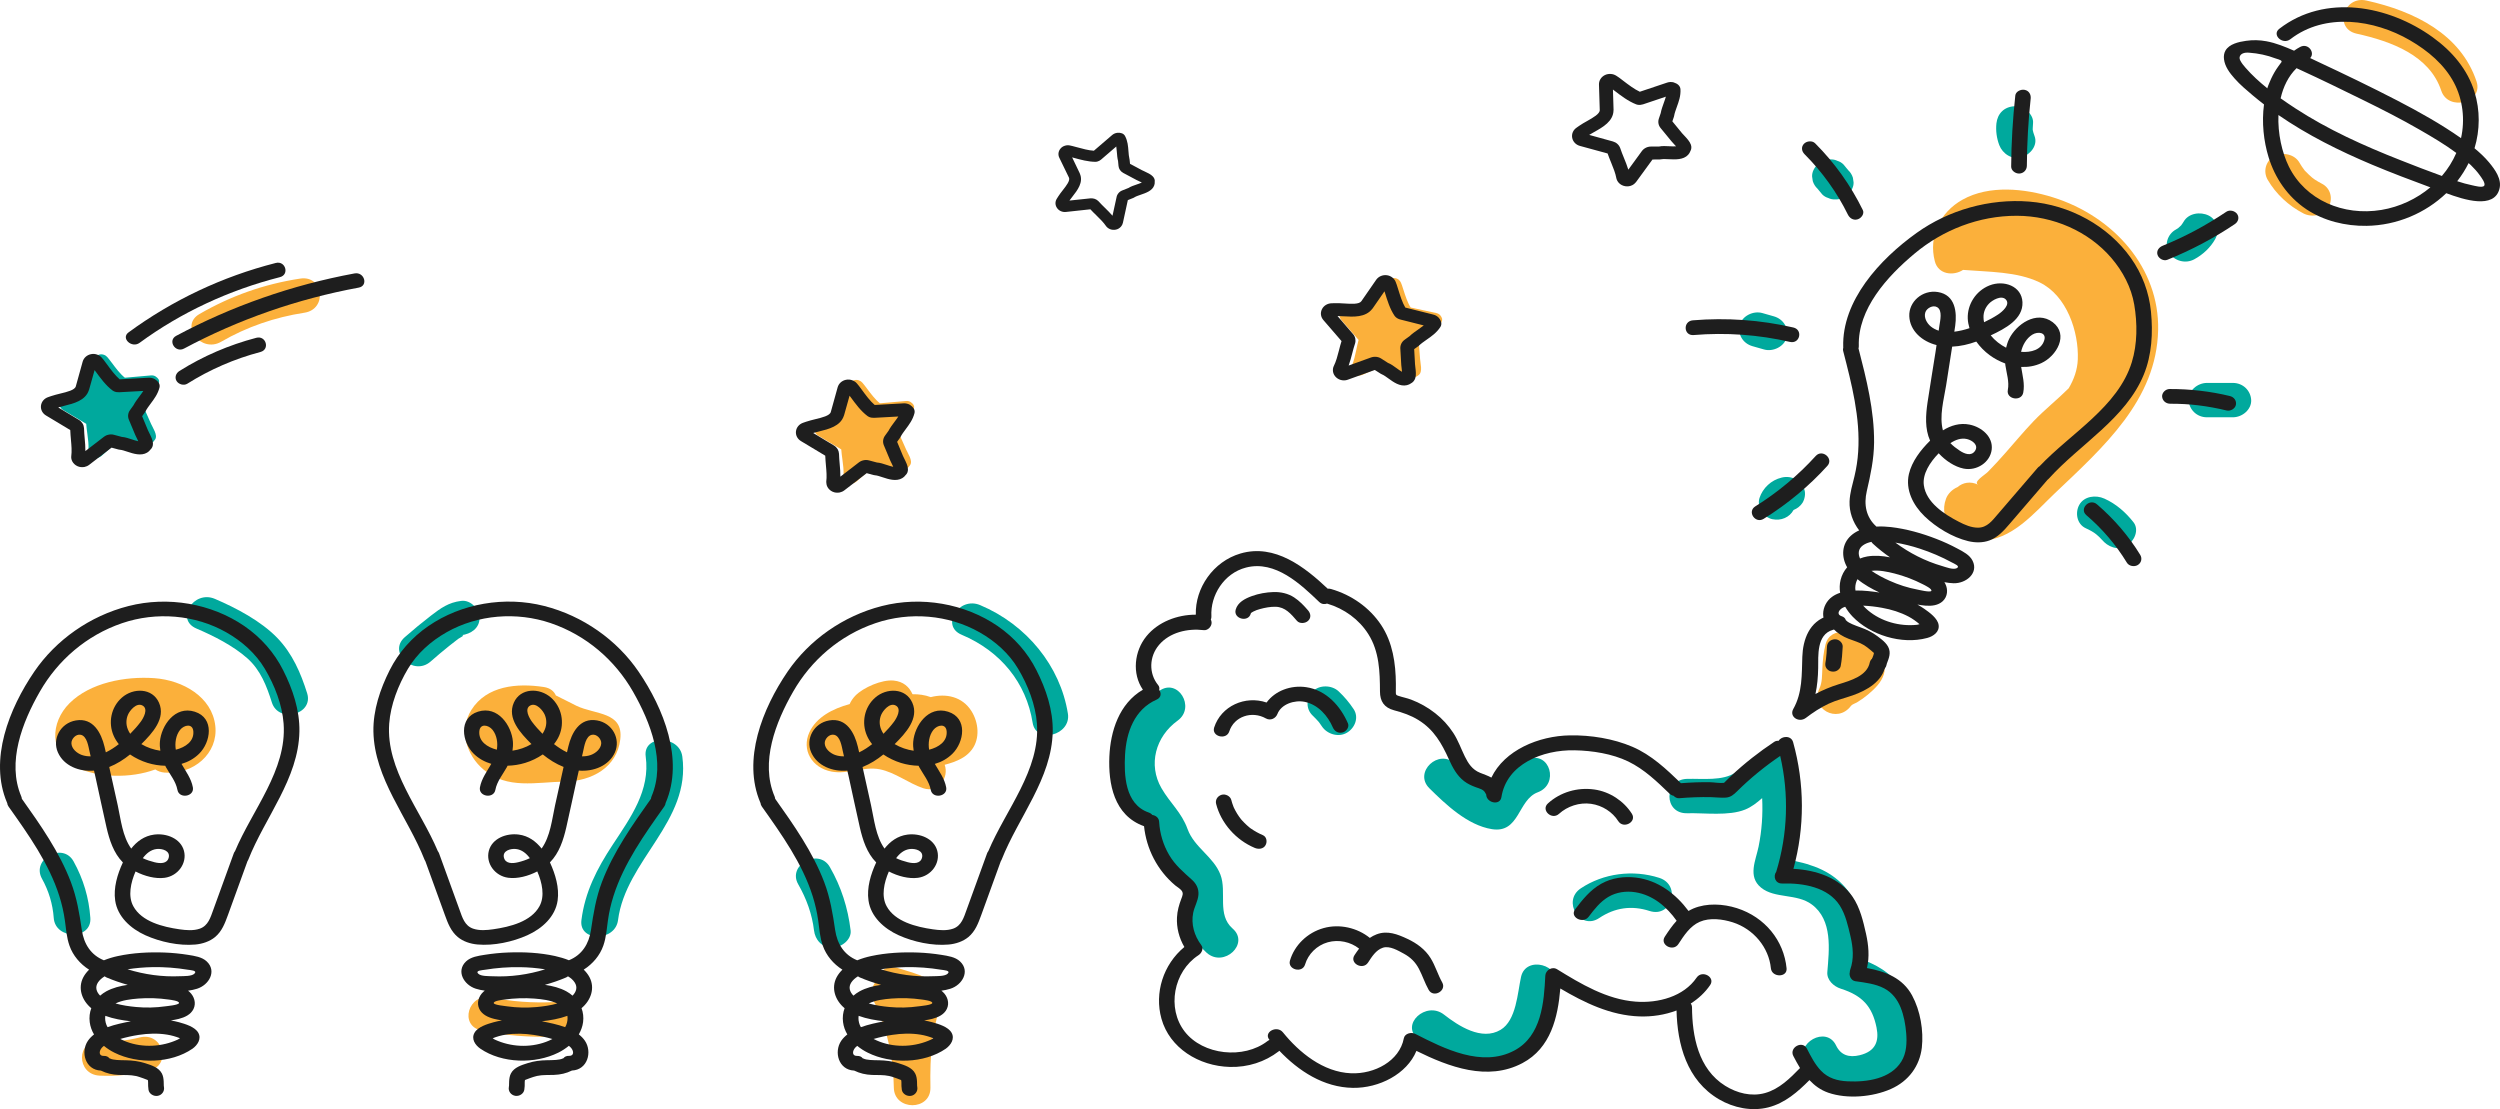 <svg width="559" height="248" viewBox="0 0 559 248" fill="none" xmlns="http://www.w3.org/2000/svg">
<path d="M553.759 18.232C550.262 7.682 539.935 2.51 529.117 0.117C523.995 -1.014 521.808 6.397 526.942 7.528C534.778 9.262 543.257 12.413 545.865 20.274C547.42 24.984 555.326 22.975 553.759 18.232Z" fill="#FBB03B"/>
<path d="M519.2 41.09C518.65 40.805 518.124 40.498 517.609 40.168C517.516 40.091 517.024 39.74 517.013 39.729C516.755 39.52 516.51 39.301 516.276 39.07C516.03 38.84 515.808 38.609 515.574 38.368C515.469 38.269 515.422 38.214 515.387 38.192C515.375 38.181 515.364 38.159 515.317 38.104C514.872 37.533 514.487 36.94 514.124 36.315C513.06 34.492 510.393 33.91 508.522 34.931C506.569 36.007 505.996 38.357 507.049 40.19C508.885 43.352 511.691 45.987 515.048 47.722C516.919 48.688 519.597 48.205 520.65 46.338C521.679 44.549 521.199 42.123 519.2 41.09Z" fill="#FBB03B"/>
<path d="M459.029 44.121C452.726 42.145 444.82 41.31 438.856 44.626C433.663 47.513 431.219 52.959 432.622 58.404C433.394 61.434 436.821 61.742 438.938 60.348C444.715 60.82 450.972 60.699 456.024 63.125C462.175 66.079 464.83 74.225 464.596 80.362C464.503 82.712 463.731 84.842 462.561 86.818C460.059 89.321 457.182 91.594 454.691 94.196C452.504 96.49 450.481 98.928 448.387 101.299C447.124 102.715 445.861 104.132 444.516 105.482C443.768 106.24 441.101 107.777 442.329 108.392C440.552 107.513 438.856 107.93 437.698 108.919C436.529 109.413 435.534 110.412 435.137 111.499C433.289 116.417 437.628 120.6 442.785 120.809C449.65 121.083 455.112 114.419 459.427 110.324C470.385 99.916 482.22 89.442 482.56 73.797C482.864 59.985 472.677 48.392 459.029 44.121Z" fill="#FBB03B"/>
<path d="M415.922 141.559C414.764 141.065 413.489 140.977 412.378 141.339C410.601 141.142 408.753 141.932 408.203 144.051C407.735 145.83 407.572 147.641 407.478 149.464C407.396 150.946 407.478 152.571 406.823 153.943C404.671 158.434 410.846 161.936 413.887 157.819C414.132 157.489 414.858 157.27 415.208 157.061C416.074 156.534 416.904 155.952 417.664 155.316C419.138 154.075 420.693 152.593 421.231 150.759C422.225 147.367 419.196 142.964 415.922 141.559Z" fill="#FBB03B"/>
<path d="M371.014 196.289C365.143 194.401 358.524 195.257 353.46 198.639C349.203 201.482 353.296 208.157 357.588 205.27C361.05 202.953 364.804 202.393 368.827 203.689C373.832 205.314 375.984 197.892 371.014 196.289Z" fill="#00A99D"/>
<path d="M302.669 158.554C301.722 157.127 300.599 155.777 299.324 154.591C297.815 153.164 295.032 153.065 293.535 154.591C292.038 156.128 291.921 158.499 293.535 160.026C293.991 160.454 294.412 160.915 294.833 161.376C294.892 161.442 294.939 161.519 294.997 161.585C295.208 161.859 295.406 162.144 295.593 162.441C296.728 164.143 299.301 164.966 301.195 163.824C303.02 162.715 303.885 160.377 302.669 158.554Z" fill="#00A99D"/>
<path d="M425.735 222.265C423.887 218.368 420.741 216.271 416.928 214.756C417.232 206.104 415.338 197.343 405.689 193.753C404.567 193.336 403.409 192.984 402.228 192.732C401.655 192.611 401.222 192.49 400.883 192.414C401.012 191.832 401.105 191.371 401.117 191.327C401.386 190.042 401.573 188.758 401.76 187.462C402.579 181.544 402.24 175.726 401.164 169.863C400.707 167.36 397.246 166.426 395.152 167.568C392.428 169.039 390.521 171.081 388.03 172.75C385.177 174.661 380.698 174.068 377.236 174.155C371.973 174.287 371.961 181.973 377.236 181.841C381.154 181.742 386.545 182.51 390.217 181.017C391.632 180.446 392.849 179.491 394.018 178.459C394.193 182.082 393.948 185.716 393.223 189.285C392.591 192.381 390.732 195.993 393.772 198.474C396.848 200.988 401.76 199.736 405.128 202.251C409.818 205.742 408.999 212.351 408.59 217.358C408.449 219.103 409.97 220.553 411.595 221.069C416.414 222.606 418.636 225.021 419.595 229.764C420.203 232.761 419.408 235.078 415.829 235.945C413.432 236.527 411.584 235.934 410.543 233.76C408.379 229.259 401.327 233.167 403.479 237.636C407.654 246.309 423.068 245.464 427.348 237.076C429.5 232.86 427.606 226.229 425.735 222.265Z" fill="#00A99D"/>
<path d="M275.618 207.63C272.063 204.534 274.367 199.484 272.893 195.586C271.373 191.568 267.046 189.504 265.549 185.398C264.169 181.588 261.69 179.667 259.702 176.231C256.684 171.005 258.357 164.714 263.315 161.134C267.432 158.159 263.362 151.484 259.187 154.503C249.562 161.442 246.826 173.683 254.743 182.917C256.895 185.431 257.386 187.879 258.895 190.668C260.392 193.424 263.304 195.301 264.613 198.079C267.046 203.25 264.766 208.64 269.841 213.065C273.677 216.424 279.489 211.001 275.618 207.63Z" fill="#00A99D"/>
<path d="M341.671 169.742C339.555 170.532 337.613 171.477 336.011 173.036C335.251 173.771 334.561 174.682 334.023 175.561C333.801 175.923 333.602 176.56 333.38 177.142C330.281 175.703 327.673 173.08 325.392 170.818C321.755 167.228 315.978 172.662 319.603 176.252C323.229 179.832 328.117 184.52 333.579 185.398C339.812 186.397 339.356 178.822 343.847 177.153C348.688 175.352 346.583 167.919 341.671 169.742Z" fill="#00A99D"/>
<path d="M340.104 218.434C339.321 221.969 339.064 228.161 335.532 230.269C331.298 232.794 326.106 229.38 322.878 226.865C318.855 223.725 313.031 229.127 317.089 232.3C322.784 236.747 329.965 240.567 337.532 237.899C345.402 235.122 346.502 227.283 347.998 220.476C349.063 215.656 341.169 213.592 340.104 218.434Z" fill="#00A99D"/>
<path d="M123.714 224.077C119.024 224.285 114.451 223.967 109.867 223.023C104.733 221.969 102.534 229.369 107.692 230.434C112.966 231.521 118.311 231.993 123.714 231.762C128.965 231.532 128.988 223.846 123.714 224.077Z" fill="#FBB03B"/>
<path d="M31.254 231.971C28.272 232.728 25.36 232.992 22.272 232.827C17.009 232.564 17.021 240.249 22.272 240.512C26.026 240.699 29.792 240.304 33.429 239.381C38.516 238.086 36.353 230.675 31.254 231.971Z" fill="#FBB03B"/>
<path d="M209.975 223.769C210.022 218.532 204.911 217.83 200.795 216.468C198.198 215.612 196.386 217.303 195.918 219.356C194.959 220.509 194.538 222.134 195.368 223.835C198.35 229.962 199.789 236.428 199.859 243.213C199.964 248.417 208.104 248.439 208.045 243.213C207.975 239.711 208.057 236.198 208.455 232.717C208.782 229.797 209.952 226.701 209.975 223.769Z" fill="#FBB03B"/>
<path d="M128.883 157.808C127.269 157.028 125.76 156.194 124.287 155.502C123.889 154.58 123.035 153.833 121.597 153.614C115.621 152.703 108.814 153.317 105.399 158.741C102.616 163.166 104.195 168.798 108.136 172.091C113.481 176.56 119.854 174.869 126.251 174.77C132.333 174.672 137.958 171.597 138.695 165.317C139.432 159.103 133.151 159.85 128.883 157.808Z" fill="#FBB03B"/>
<path d="M48.141 162.309C47.428 155.843 40.902 152.099 34.517 151.638C28.014 151.177 20.144 152.637 15.524 157.259C11.232 161.563 10.928 168.479 16.916 171.488C21.828 173.947 29.195 174.09 34.727 172.048C35.288 172.421 35.978 172.684 36.809 172.75C43.241 173.277 48.831 168.479 48.141 162.309Z" fill="#FBB03B"/>
<path d="M217.214 158.994C215.156 155.733 211.507 155.008 208.115 155.876C206.759 155.381 205.414 155.206 204.034 155.228C203.321 153.592 201.999 152.395 199.847 152.176C197.192 151.901 193.029 153.724 191.251 155.557C190.713 156.117 190.281 156.754 189.977 157.435C186.211 158.456 182.562 160.344 180.995 163.704C179.159 167.678 181.533 171.707 185.954 172.531C189.567 173.211 193.134 171.312 196.713 172.015C200.116 172.684 203.133 175.133 206.443 176.252C209.928 177.427 212.244 173.738 211.226 171.005C211.881 170.829 212.536 170.642 213.179 170.412C214.875 169.764 216.243 169.028 217.319 167.601C219.155 165.153 218.84 161.574 217.214 158.994Z" fill="#FBB03B"/>
<path d="M238.78 159.554C237.084 148.948 229.576 139.682 219.156 135.301C214.384 133.292 210.221 139.912 215.027 141.932C223.775 145.621 229.47 152.692 230.897 161.596C231.669 166.47 239.563 164.395 238.78 159.554Z" fill="#00A99D"/>
<path d="M185.557 193.874C183.054 189.515 175.978 193.402 178.493 197.749C180.329 200.944 181.58 204.413 182.013 208.037C182.259 210.101 183.72 211.879 186.106 211.879C188.129 211.879 190.445 210.112 190.199 208.037C189.591 203.019 188.118 198.342 185.557 193.874Z" fill="#00A99D"/>
<path d="M152.565 169.149C151.899 164.307 143.712 164.252 144.379 169.149C145.42 176.736 141.046 182.73 136.988 188.9C133.467 194.247 130.801 199.451 130.006 205.742C129.386 210.639 137.572 210.595 138.192 205.742C139.911 192.293 154.553 183.696 152.565 169.149Z" fill="#00A99D"/>
<path d="M107.224 138.199C107.224 136.333 105.341 134.082 103.131 134.357C100.277 134.708 98.558 135.982 96.371 137.65C94.36 139.198 92.407 140.812 90.5 142.481C86.641 145.874 92.442 151.297 96.289 147.916C97.646 146.719 99.026 145.555 100.441 144.424C101.096 143.897 101.774 143.381 102.441 142.865C102.768 142.624 104.347 141.888 103.119 142.042C105.318 141.768 107.224 140.461 107.224 138.199Z" fill="#00A99D"/>
<path d="M68.678 155.019C67.263 150.507 65.38 146.115 61.965 142.602C58.339 138.869 52.901 135.982 48.048 133.907C43.288 131.876 39.125 138.496 43.92 140.538C47.826 142.207 52.141 144.392 55.287 147.18C58.269 149.815 59.649 153.46 60.784 157.061C62.281 161.804 70.175 159.784 68.678 155.019Z" fill="#00A99D"/>
<path d="M16.448 192.6C14.015 188.209 6.952 192.095 9.384 196.476C10.905 199.209 11.793 202.174 12.015 205.248C12.355 210.156 20.541 210.199 20.202 205.248C19.886 200.768 18.658 196.586 16.448 192.6Z" fill="#00A99D"/>
<path d="M427.535 222.562C425.442 218.708 421.641 217.215 417.454 216.457C418.05 213.932 417.805 211.319 417.244 208.794C416.624 206.016 415.899 202.931 414.238 200.516C411.326 196.267 406.157 194.554 401.011 194.269C403.561 185.003 403.525 175.22 400.941 165.954C400.496 164.362 398.368 164.538 397.701 165.647C397.351 165.614 397.011 165.68 396.719 165.877C393.292 168.161 390.053 170.686 387.094 173.486C386.767 173.793 386.439 174.112 386.123 174.419C385.936 174.595 385.761 174.781 385.574 174.968C385.539 175.001 385.515 175.023 385.48 175.045C384.498 175.155 383.328 174.924 382.358 174.902C380.182 174.869 378.019 174.957 375.844 175.122C375.832 175.111 375.832 175.1 375.82 175.089C372.604 171.993 369.248 168.798 364.991 166.975C360.734 165.153 355.705 164.351 351.05 164.428C344.022 164.538 336.397 167.755 333.473 173.87C332.689 173.431 331.789 173.145 330.935 172.794C329.193 172.091 328.304 170.708 327.532 169.138C326.678 167.392 326.047 165.559 324.971 163.901C323.883 162.232 322.503 160.706 320.901 159.466C319.275 158.192 317.498 157.182 315.533 156.435C314.598 156.084 313.627 155.908 312.68 155.59C312.13 155.414 312.118 155.327 312.107 154.778C312.095 154.141 312.118 153.515 312.118 152.878C312.083 148.344 311.417 143.645 308.809 139.725C306.236 135.872 302.236 133.028 297.617 131.7C297.348 131.623 297.102 131.601 296.88 131.634C291.804 126.847 285.08 121.5 277.373 123.762C271.256 125.552 267.198 131.524 267.385 137.442C263.198 137.431 258.953 139.078 256.369 142.229C253.62 145.566 253.071 150.617 255.55 154.218C250.229 157.325 248.299 163.495 248.054 169.16C247.796 175.198 249.048 182.335 255.807 184.739C256.334 189.779 258.754 194.598 262.801 197.991C263.245 198.353 263.877 198.704 264.216 199.155C264.672 199.758 264.38 200.34 264.134 200.999C263.619 202.349 263.245 203.678 263.175 205.116C263.046 207.422 263.643 209.727 264.824 211.747C260.099 215.656 258.088 222.013 259.702 227.788C261.514 234.298 268.017 238.393 275.022 238.569C279.022 238.668 282.846 237.449 285.933 235.067C285.98 235.034 286.015 234.99 286.062 234.946C290.331 239.436 295.944 243.158 302.528 243.246C308.364 243.323 314.574 240.172 316.714 234.979C323.989 238.569 332.631 241.83 340.408 237.713C346.77 234.353 348.349 227.436 348.887 221.025C354.278 224.209 360.126 227.052 366.581 227.272C369.411 227.371 372.277 226.931 374.873 225.943C375.048 233.475 377.142 241.577 384.381 245.815C387.632 247.715 391.667 248.56 395.409 247.605C399.14 246.65 402.005 244.113 404.59 241.511C405.736 242.73 407.092 243.74 408.812 244.333C413.057 245.804 418.764 245.288 422.799 243.499C426.787 241.742 429.243 238.338 429.722 234.254C430.143 230.489 429.406 226.009 427.535 222.562ZM425.138 237.361C422.752 241.215 417.489 241.994 413.162 241.786C410.811 241.676 408.788 241.094 407.174 239.414C405.806 237.987 404.905 236.176 404.017 234.463C403.034 232.553 400.005 234.221 400.988 236.121C401.455 237.021 401.947 237.932 402.485 238.811C400.274 241.083 397.853 243.521 394.637 244.41C391.573 245.255 388.369 244.41 385.773 242.796C379.691 239.019 378.381 231.608 378.335 225.274C378.335 224.911 378.218 224.615 378.054 224.384C379.75 223.308 381.247 221.936 382.393 220.256C383.609 218.467 380.58 216.809 379.364 218.598C376.475 222.825 370.827 224.351 365.728 223.967C359.272 223.484 353.448 219.982 348.174 216.732C347.004 216.007 345.589 216.973 345.53 218.159C345.238 224.022 344.724 231.652 338.595 234.902C331.356 238.745 322.889 234.474 316.469 231.18C315.556 230.708 314.095 231.081 313.896 232.168C312.925 237.263 307.323 240.194 302.107 239.985C295.827 239.733 290.471 235.297 286.857 230.829C285.512 229.16 282.46 230.796 283.828 232.487C283.84 232.498 283.852 232.509 283.863 232.531C283.711 232.596 283.559 232.673 283.419 232.783C278.086 236.9 268.987 235.934 264.894 230.653C260.871 225.46 262.368 217.237 267.982 213.581C268.707 213.109 269.186 212.099 268.613 211.33C267.034 209.222 266.286 206.642 266.801 204.084C267.081 202.723 267.865 201.471 267.97 200.077C268.075 198.77 267.537 197.639 266.543 196.739C264.59 194.972 262.754 193.446 261.421 191.173C260.088 188.9 259.339 186.375 259.187 183.784C259.14 182.851 258.427 182.335 257.655 182.225C257.468 181.994 257.199 181.797 256.848 181.676C251.492 179.832 251.316 173.167 251.562 168.732C251.843 163.857 253.585 158.653 258.614 156.435C259.667 155.974 259.702 154.986 259.199 154.273C259.281 153.899 259.234 153.515 258.977 153.208C256.825 150.595 256.942 146.796 259.164 144.194C261.538 141.405 265.526 140.461 269.163 140.9C270.098 141.01 270.917 140.066 270.917 139.253C270.917 138.979 270.847 138.737 270.742 138.529C270.835 138.32 270.882 138.09 270.87 137.815C270.601 133.16 273.654 128.176 278.624 126.902C285.173 125.222 290.845 130.646 294.962 134.587C295.511 135.114 296.166 135.169 296.728 134.961C300.587 136.091 303.908 138.529 305.967 141.8C308.434 145.709 308.54 150.232 308.563 154.635C308.575 156.776 309.452 158.214 311.709 158.818C313.674 159.345 315.451 159.938 317.182 161.014C320.655 163.166 322.386 166.273 323.965 169.764C324.784 171.575 325.731 173.409 327.38 174.671C328.164 175.275 329.029 175.66 329.953 176.011C330.783 176.318 331.742 176.494 332.128 177.328C332.187 177.449 332.245 177.559 332.315 177.647C332.327 179.513 335.403 180.238 335.718 178.24C336.876 170.862 344.899 167.623 352.068 167.766C356.068 167.843 360.488 168.534 364.079 170.269C367.669 172.015 370.511 174.77 373.306 177.46C373.587 177.735 373.902 177.877 374.206 177.932C374.534 178.284 374.99 178.525 375.493 178.481C377.832 178.284 380.182 178.196 382.533 178.24C383.632 178.262 384.779 178.426 385.878 178.349C387.001 178.273 387.691 177.647 388.427 176.922C391.363 174.013 394.591 171.378 398.052 169.028C400.04 177.592 399.748 186.485 397.163 194.928C396.438 195.905 396.883 197.607 398.52 197.552C403.233 197.42 408.753 198.364 411.384 202.492C412.671 204.512 413.22 207.037 413.758 209.31C414.343 211.813 414.589 214.349 413.712 216.809C413.642 217.006 413.618 217.182 413.618 217.358C413.618 217.358 413.618 217.358 413.618 217.369C413.384 218.148 413.911 219.268 414.846 219.4C417.021 219.707 419.337 219.971 421.29 220.992C423.079 221.925 424.249 223.484 424.974 225.252C425.711 227.085 426.061 229.061 426.225 231.005C426.389 233.145 426.33 235.44 425.138 237.361Z" fill="#1E1E1E"/>
<path d="M388.369 203.063C385.305 202.086 381.633 201.877 378.639 203.14C378.253 203.305 377.902 203.491 377.551 203.689C374.744 199.912 370.78 196.827 365.775 196.223C363.131 195.905 360.371 196.3 358.056 197.596C355.588 198.979 353.846 201.153 352.208 203.316C350.899 205.05 353.939 206.697 355.237 204.973C356.477 203.327 357.81 201.614 359.658 200.527C361.436 199.484 363.599 199.177 365.669 199.506C369.669 200.143 372.721 202.811 374.897 205.885C373.891 206.983 373.049 208.223 372.253 209.442C371.061 211.253 374.101 212.9 375.282 211.1C376.51 209.233 377.855 207.081 380.066 206.115C382.311 205.138 385.165 205.511 387.422 206.225C392.135 207.729 395.515 211.868 395.971 216.512C396.181 218.609 399.69 218.62 399.479 216.512C398.883 210.353 394.673 205.072 388.369 203.063Z" fill="#1E1E1E"/>
<path d="M364.886 181.951C363.096 179.129 359.962 177.01 356.465 176.527C352.688 176 348.864 177.142 346.115 179.645C344.49 181.127 346.981 183.455 348.595 181.973C350.466 180.271 353.167 179.37 355.764 179.733C358.301 180.095 360.547 181.555 361.845 183.608C363.014 185.431 366.043 183.784 364.886 181.951Z" fill="#1E1E1E"/>
<path d="M322.479 219.674C321.485 217.907 320.947 215.941 319.871 214.218C318.667 212.285 316.807 210.913 314.691 209.925C312.504 208.904 310.235 207.993 307.814 208.915C307.253 209.123 306.75 209.398 306.294 209.716C303.499 207.455 299.534 206.521 295.955 207.521C292.318 208.531 289.441 211.363 288.436 214.778C287.839 216.82 291.219 217.698 291.815 215.656C292.494 213.35 294.423 211.385 296.891 210.693C299.312 210.013 301.978 210.595 303.896 212.11C303.534 212.582 303.195 213.076 302.867 213.57C301.674 215.382 304.715 217.028 305.896 215.228C306.715 213.987 307.639 212.428 309.206 211.912C310.726 211.407 312.632 212.56 313.895 213.241C315.427 214.075 316.492 215.14 317.275 216.633C318.082 218.17 318.597 219.817 319.45 221.332C320.503 223.22 323.532 221.552 322.479 219.674Z" fill="#1E1E1E"/>
<path d="M282.367 186.737C281.431 186.342 280.554 185.848 279.724 185.277C279.701 185.266 279.689 185.244 279.654 185.233C279.56 185.167 279.467 185.091 279.385 185.025C279.186 184.871 278.999 184.706 278.812 184.531C278.438 184.19 278.087 183.839 277.748 183.466C277.677 183.378 277.596 183.29 277.525 183.213C277.514 183.202 277.514 183.191 277.502 183.18C277.49 183.158 277.479 183.147 277.455 183.125C277.315 182.95 277.186 182.763 277.046 182.576C276.765 182.17 276.496 181.753 276.262 181.314C276.157 181.116 276.063 180.919 275.958 180.721C275.947 180.699 275.947 180.688 275.935 180.677C275.923 180.666 275.923 180.655 275.911 180.633C275.865 180.512 275.806 180.392 275.759 180.26C275.584 179.799 275.432 179.338 275.315 178.865C275.104 178.031 274.04 177.449 273.151 177.713C272.228 177.998 271.701 178.844 271.923 179.744C273.011 184.015 276.297 187.802 280.566 189.592C281.396 189.943 282.496 189.844 282.963 188.999C283.396 188.274 283.256 187.111 282.367 186.737Z" fill="#1E1E1E"/>
<path d="M301.406 161.76C299.768 157.951 296.599 154.306 292.038 153.647C288.611 153.153 285.115 154.459 283.208 157.083C278.413 155.447 273.034 157.874 271.49 162.66C270.835 164.692 274.215 165.559 274.87 163.539C275.946 160.201 279.91 158.862 283.056 160.64C284.085 161.222 285.255 160.629 285.629 159.652C286.483 157.435 289.453 156.457 291.769 156.94C294.751 157.566 296.926 160.091 298.014 162.639C298.377 163.473 299.184 164.033 300.178 163.791C301.02 163.583 301.756 162.584 301.406 161.76Z" fill="#1E1E1E"/>
<path d="M292.495 136.498C291.559 135.411 290.588 134.379 289.36 133.577C288.015 132.699 286.355 132.326 284.729 132.381C283.115 132.435 281.431 132.732 279.923 133.281C278.355 133.852 276.753 134.686 276.297 136.322C275.736 138.375 279.116 139.253 279.677 137.2C279.689 137.145 279.7 137.123 279.7 137.101C279.724 137.08 279.735 137.069 279.782 137.025C279.958 136.937 279.969 136.882 280.227 136.75C280.706 136.498 281.221 136.322 281.747 136.179C282.87 135.872 284.039 135.652 285.209 135.674C287.384 135.718 288.67 137.277 290.004 138.825C290.6 139.517 291.863 139.407 292.483 138.825C293.22 138.144 293.091 137.189 292.495 136.498Z" fill="#1E1E1E"/>
<path d="M556.565 36.326C555.594 35.162 554.483 34.13 553.302 33.153C554.542 29.069 554.565 24.655 553.302 20.56C551.758 15.531 548.308 11.469 543.935 8.318C534.111 1.215 519.89 -1.475 509.645 6.441C507.903 7.791 510.394 10.108 512.124 8.768C519.89 2.763 530.871 4.355 538.871 9.01C542.917 11.36 546.589 14.456 548.718 18.507C550.706 22.284 551.209 26.774 550.285 30.891C545.782 27.729 540.929 25.017 536.017 22.47C530.181 19.451 524.252 16.596 518.288 13.808C517.715 13.544 517.13 13.259 516.557 12.984C517.715 11.777 516.112 9.548 514.323 10.492C513.844 10.745 513.388 11.03 512.955 11.338C510.955 10.47 508.908 9.614 506.733 9.219C505.248 8.944 503.704 8.911 502.207 9.131C500.582 9.361 498.453 9.833 497.611 11.316C497.284 11.886 497.202 12.567 497.284 13.226C497.471 14.862 498.547 16.311 499.646 17.541C500.862 18.924 502.301 20.132 503.716 21.328C504.535 22.02 505.388 22.69 506.23 23.349C505.692 27.367 506.16 31.583 507.248 35.129C508.674 39.773 511.493 43.978 515.715 46.8C519.574 49.38 524.463 50.576 529.164 50.499C535.959 50.401 542.344 47.645 546.987 43.199C550.998 44.692 557.664 46.8 558.869 42.265C559.465 40.091 557.91 37.95 556.565 36.326ZM507.002 19.769C505.225 18.342 503.54 16.805 502.102 15.147C501.669 14.653 501.19 14.071 500.909 13.489C500.78 13.226 500.722 12.918 500.816 12.644C500.897 12.37 501.12 12.139 501.389 11.996C501.856 11.744 502.441 11.744 502.967 11.788C504.956 11.93 506.92 12.348 508.768 13.05C509.084 13.171 509.914 13.358 510.113 13.61C510.277 13.819 510.066 13.973 509.891 14.214C509.575 14.653 509.236 15.092 508.943 15.553C508.663 15.993 508.406 16.443 508.16 16.915C507.914 17.387 507.704 17.859 507.505 18.342C507.447 18.485 506.909 19.692 507.002 19.769ZM532.474 46.942C523.948 48.348 515.481 44.714 511.797 37.259C510.242 34.097 509.294 29.848 509.458 25.72C515.925 30.188 523.094 33.746 530.415 36.831C534.707 38.631 539.058 40.278 543.432 41.892C540.368 44.45 536.579 46.262 532.474 46.942ZM546.005 39.345C542.882 38.225 539.795 37.017 536.731 35.81C528.568 32.604 520.51 28.97 513.224 24.216C512.136 23.502 511.037 22.767 509.949 21.987C510.534 19.407 511.668 17.047 513.504 15.246C513.832 15.4 514.148 15.543 514.463 15.685C519.106 17.815 523.702 20.066 528.287 22.317C532.602 24.435 536.894 26.62 541.046 29.014C543.806 30.606 546.648 32.274 549.232 34.196C548.425 36.062 547.338 37.797 546.005 39.345ZM555.454 41.541C555.056 42.046 553.291 41.53 552.776 41.431C551.642 41.2 550.531 40.882 549.431 40.52C550.414 39.257 551.267 37.907 551.981 36.468C552.144 36.622 552.332 36.776 552.495 36.929C553.232 37.654 553.934 38.412 554.518 39.246C554.811 39.663 555.863 41.014 555.454 41.541Z" fill="#1E1E1E"/>
<path d="M420.296 146.917C419.431 146.697 418.273 147.191 418.098 148.069C417.501 151.133 413.876 152.143 411.104 153.01C409.256 153.592 407.549 154.306 405.935 155.173C406.344 153.295 406.508 151.352 406.543 149.42C406.59 146.675 406.145 141.866 409.841 140.834C412.04 140.22 411.104 137.036 408.894 137.661C404.531 138.88 403.128 143.063 402.999 146.851C402.859 150.847 403.046 154.876 400.976 158.532C400.006 160.256 402.228 161.694 403.783 160.531C405.373 159.323 407.046 158.203 408.894 157.347C410.601 156.545 412.449 156.117 414.238 155.491C417.501 154.349 420.881 152.373 421.548 148.948C421.723 148.069 421.29 147.169 420.296 146.917Z" fill="#1E1E1E"/>
<path d="M410.262 142.942C409.268 142.986 408.554 143.667 408.508 144.589C408.461 145.566 408.402 146.543 408.274 147.521C408.239 147.707 408.215 147.905 408.18 148.091C408.098 148.531 408.11 148.959 408.356 149.365C408.566 149.705 408.987 150.035 409.408 150.123C409.852 150.221 410.355 150.199 410.765 149.958C411.127 149.738 411.49 149.387 411.572 148.97C411.852 147.521 411.958 146.06 412.028 144.589C412.063 143.722 411.174 142.898 410.262 142.942Z" fill="#1E1E1E"/>
<path d="M44.329 230.917C43.569 229.588 41.428 228.962 40.002 228.567C39.405 228.403 38.809 228.282 38.201 228.172C38.797 228.073 39.405 227.963 39.99 227.821C41.323 227.48 42.656 226.866 43.265 225.614C43.908 224.285 43.44 222.781 42.376 221.793C42.27 221.694 42.154 221.607 42.048 221.519C42.75 221.42 43.428 221.288 44.072 221.08C46.738 220.234 48.516 217.138 46.235 214.986C45.148 213.954 43.51 213.746 42.048 213.504C40.318 213.23 38.563 213.054 36.809 212.988C33.336 212.856 29.734 213.043 26.33 213.779C25.301 213.998 24.237 214.317 23.231 214.723C20.308 213.537 18.752 211.056 18.296 207.949C17.758 204.26 17.185 200.769 15.852 197.244C13.302 190.525 9.069 184.498 4.882 178.602C4.87 178.437 4.835 178.262 4.753 178.075C1.502 170.423 4.987 161.475 8.917 154.635C12.916 147.652 19.313 142.064 27.301 139.341C34.926 136.739 43.615 137.431 50.586 141.383C54.117 143.381 57.193 146.137 59.216 149.541C61.403 153.219 63.111 157.577 63.415 161.804C64.175 172.179 56.421 181.083 52.55 190.317C52.433 190.459 52.34 190.613 52.27 190.811C50.738 195.037 49.206 199.264 47.674 203.48C47.077 205.105 46.562 206.994 44.668 207.652C43.241 208.146 41.627 208.004 40.154 207.795C36.4 207.257 31.675 206.082 29.804 202.624C28.576 200.373 29.219 197.365 30.307 194.862C32.342 195.916 34.762 196.553 36.809 196.278C39.803 195.872 41.861 193.017 41.136 190.251C40.411 187.495 37.242 186.254 34.458 186.617C32.26 186.902 30.587 188.154 29.336 189.746C27.371 186.99 27.02 183.246 26.33 180.084C25.711 177.219 25.079 174.353 24.424 171.499C26.12 170.829 27.675 169.841 29.079 168.699C30.283 169.522 31.628 170.159 32.996 170.587C34.271 170.983 35.616 171.191 36.949 171.224C37.008 171.345 37.055 171.466 37.125 171.575C38.049 173.222 39.323 174.737 39.674 176.615C40.06 178.701 43.522 178.13 43.124 176.044C42.762 174.09 41.557 172.487 40.586 170.807C42.037 170.39 43.382 169.654 44.504 168.556C47.136 165.987 48.024 160.553 43.545 159.136C39.101 157.731 36.06 162.276 35.757 165.822C35.698 166.514 35.745 167.195 35.85 167.865C34.412 167.656 32.903 167.162 31.605 166.382C34.084 163.923 37.113 160.629 35.546 157.116C34.072 153.79 29.792 153.746 27.243 155.996C24.798 158.148 24.155 161.629 25.407 164.494C25.699 165.175 26.096 165.801 26.564 166.393C25.699 167.063 24.716 167.722 23.664 168.227C23.559 167.788 23.465 167.349 23.36 166.92C22.646 163.967 20.881 160.41 16.963 161.091C13.501 161.683 11.63 165.252 12.94 168.227C14.273 171.257 17.711 172.596 21.021 172.311C21.138 172.805 21.255 173.31 21.36 173.804C22.202 177.537 22.951 181.281 23.816 185.003C24.459 187.78 25.371 190.712 27.477 192.842C26.248 195.477 25.336 198.518 25.757 201.372C26.272 204.951 29.184 207.63 32.529 209.134C35.803 210.606 40.025 211.528 43.674 211.199C45.264 211.056 46.89 210.518 48.095 209.519C49.638 208.234 50.305 206.412 50.96 204.622C52.422 200.615 53.872 196.607 55.322 192.6C55.392 192.49 55.462 192.381 55.509 192.249C59.263 182.719 66.748 174.112 66.947 163.572C67.04 158.829 65.462 154.108 63.31 149.859C61.333 145.929 58.374 142.558 54.644 139.989C47.264 134.928 37.546 133.259 28.739 135.51C20.085 137.716 12.495 143.107 7.665 150.177C2.04 158.423 -2.521 169.863 1.572 179.48C1.584 179.502 1.596 179.524 1.607 179.546C1.631 179.81 1.724 180.084 1.911 180.348C6.356 186.617 10.963 193.072 13.267 200.362C13.829 202.141 14.25 203.963 14.507 205.808C14.764 207.707 14.893 209.618 15.536 211.451C16.308 213.658 17.898 215.535 19.922 216.82C19.419 217.314 18.974 217.863 18.635 218.5C17.337 220.959 18.319 223.704 20.413 225.438C20.05 226.404 19.922 227.458 20.062 228.556C20.191 229.555 20.53 230.467 21.021 231.301C20.495 231.718 20.027 232.179 19.653 232.728C17.968 235.21 19.056 239.239 22.553 239.382C23.828 240.007 25.126 240.304 26.564 240.359C27.816 240.403 29.114 240.315 30.353 240.589C30.868 240.699 31.464 240.908 31.991 241.094C32.306 241.204 32.611 241.325 32.915 241.446C32.938 241.457 32.985 241.478 33.02 241.489C33.032 241.5 33.032 241.5 33.043 241.5L33.055 241.511C33.067 241.555 33.078 241.61 33.078 241.621C33.09 241.72 33.102 241.819 33.113 241.918C33.113 241.94 33.113 241.94 33.113 241.94C33.113 241.962 33.113 241.973 33.113 242.027C33.113 242.587 33.113 243.147 33.207 243.696C33.359 244.575 34.318 245.178 35.242 245.036C36.189 244.882 36.809 244.004 36.669 243.125C36.645 242.994 36.634 242.873 36.622 242.741C36.622 242.73 36.622 242.719 36.622 242.719C36.622 242.697 36.622 242.664 36.622 242.62C36.622 242.335 36.61 242.06 36.599 241.775C36.563 241.16 36.481 240.578 36.189 240.018C35.487 238.679 33.839 238.174 32.435 237.724C31.032 237.285 29.628 237.109 28.155 237.076C27.477 237.065 26.798 237.065 26.12 237.01C25.535 236.955 24.985 236.878 24.599 236.681C24.553 236.659 24.506 236.648 24.459 236.637C24.214 236.296 23.793 236.077 23.196 236.099C22.378 236.121 22.12 235.539 22.424 234.825C22.588 234.43 22.892 234.112 23.243 233.859C23.956 234.452 24.752 234.968 25.605 235.385C30.798 237.965 38.189 237.812 43.031 234.496C44.177 233.683 45.101 232.267 44.329 230.917ZM40.259 163.209C41.16 162.068 43.078 161.694 43.23 163.517C43.417 165.768 41.464 167.085 39.312 167.634C39.066 166.163 39.312 164.417 40.259 163.209ZM31.815 157.731C33.277 158.456 32.061 160.596 31.441 161.42C30.751 162.342 29.956 163.231 29.114 164.077C28.903 163.769 28.728 163.44 28.587 163.089C28.155 162.024 28.166 160.871 28.611 159.817C28.997 158.895 30.482 157.061 31.815 157.731ZM18.284 168.809C17.162 168.403 16.004 167.403 15.969 166.196C15.934 165.252 16.939 164.077 18.05 164.296C19.465 164.582 19.77 166.953 20.015 167.996C20.097 168.37 20.179 168.743 20.272 169.116C19.606 169.127 18.939 169.039 18.284 168.809ZM35.066 189.833C36.306 189.713 38.084 190.24 37.733 191.733C37.394 193.193 35.78 193.105 34.552 192.798C33.64 192.567 32.751 192.282 31.932 191.887C32.692 190.865 33.71 189.976 35.066 189.833ZM37.008 225.01C34.821 225.317 32.622 225.372 30.424 225.164C28.915 225.021 27.324 224.801 25.828 224.373C27.371 223.627 29.196 223.418 30.903 223.275C33.16 223.1 35.441 223.177 37.686 223.495C38.13 223.561 40.119 223.78 40.025 224.285C39.92 224.736 37.359 224.955 37.008 225.01ZM34.131 216.249C36.762 216.205 39.405 216.403 42.002 216.831C42.598 216.93 44.188 216.984 43.487 217.698C42.879 218.324 41.101 218.247 40.271 218.28C36.271 218.467 32.295 217.907 28.517 216.732C30.365 216.446 32.26 216.282 34.131 216.249ZM23.746 221.672C23.243 221.947 22.799 222.276 22.389 222.628C21.582 221.815 21.185 220.75 21.921 219.652C22.296 219.103 22.81 218.664 23.407 218.302C23.535 218.412 23.687 218.5 23.863 218.576C25.395 219.224 26.962 219.762 28.564 220.212C26.88 220.454 25.219 220.871 23.746 221.672ZM24.05 229.676C23.968 229.511 23.875 229.358 23.804 229.182C23.535 228.49 23.453 227.799 23.547 227.14C25.371 227.81 27.383 228.15 29.266 228.359C29.254 228.37 29.231 228.37 29.207 228.37C27.64 228.677 25.769 229.05 24.05 229.676ZM39.791 232.432C36.248 234.079 32.002 234.32 28.319 232.948C27.839 232.772 27.36 232.553 26.892 232.311C28.248 231.916 29.652 231.608 31.032 231.4C33.137 231.081 35.265 231.005 37.37 231.345C38.353 231.499 39.323 231.784 40.247 232.146C40.048 232.278 39.873 232.399 39.791 232.432Z" fill="#1E1E1E"/>
<path d="M107.411 234.485C112.252 237.801 119.632 237.954 124.836 235.374C125.678 234.957 126.473 234.43 127.199 233.848C127.549 234.112 127.842 234.419 128.017 234.814C128.321 235.528 128.064 236.11 127.245 236.088C126.637 236.066 126.228 236.296 125.982 236.626C125.935 236.648 125.889 236.648 125.842 236.67C125.456 236.867 124.906 236.944 124.322 236.999C123.643 237.054 122.965 237.054 122.287 237.065C120.813 237.087 119.41 237.263 118.006 237.713C116.603 238.152 114.954 238.668 114.252 240.007C113.96 240.567 113.878 241.16 113.843 241.764C113.831 242.049 113.82 242.324 113.82 242.609C113.82 242.653 113.82 242.675 113.82 242.708C113.82 242.719 113.82 242.719 113.82 242.73C113.808 242.862 113.796 242.983 113.773 243.114C113.621 243.993 114.241 244.86 115.2 245.025C116.123 245.178 117.082 244.564 117.234 243.685C117.328 243.136 117.34 242.565 117.328 242.016C117.328 241.962 117.328 241.951 117.328 241.929C117.328 241.918 117.328 241.929 117.328 241.907C117.34 241.808 117.351 241.709 117.363 241.61C117.363 241.599 117.375 241.544 117.387 241.5L117.398 241.489C117.41 241.489 117.41 241.478 117.422 241.478C117.457 241.457 117.503 241.446 117.527 241.435C117.831 241.314 118.147 241.193 118.451 241.083C118.977 240.897 119.562 240.688 120.088 240.578C121.316 240.304 122.614 240.403 123.877 240.348C125.316 240.293 126.614 240.007 127.889 239.371C131.385 239.228 132.473 235.199 130.789 232.717C130.426 232.179 129.959 231.707 129.421 231.29C129.9 230.445 130.251 229.533 130.38 228.545C130.52 227.447 130.391 226.393 130.029 225.427C132.122 223.682 133.104 220.948 131.806 218.489C131.467 217.852 131.023 217.303 130.52 216.809C132.543 215.524 134.134 213.647 134.905 211.44C135.549 209.607 135.666 207.707 135.935 205.797C136.192 203.952 136.601 202.13 137.174 200.351C139.478 193.061 144.086 186.606 148.53 180.337C148.717 180.073 148.811 179.799 148.834 179.535C148.846 179.513 148.857 179.491 148.869 179.469C152.962 169.841 148.401 158.412 142.776 150.166C137.946 143.096 130.356 137.705 121.702 135.499C112.896 133.248 103.166 134.917 95.798 139.978C92.067 142.536 89.108 145.918 87.132 149.848C84.992 154.108 83.413 158.818 83.495 163.561C83.694 174.112 91.178 182.708 94.932 192.238C94.979 192.37 95.049 192.49 95.12 192.589C96.57 196.596 98.031 200.604 99.482 204.611C100.125 206.39 100.803 208.212 102.347 209.508C103.551 210.518 105.177 211.045 106.768 211.188C110.416 211.517 114.638 210.595 117.913 209.123C121.258 207.619 124.17 204.951 124.684 201.361C125.093 198.507 124.181 195.466 122.965 192.831C125.07 190.701 125.982 187.769 126.625 184.992C127.491 181.27 128.239 177.515 129.081 173.793C129.198 173.299 129.315 172.794 129.421 172.3C132.73 172.575 136.169 171.235 137.502 168.216C138.812 165.23 136.94 161.672 133.479 161.08C129.561 160.399 127.795 163.956 127.082 166.909C126.976 167.349 126.883 167.788 126.778 168.216C125.725 167.711 124.743 167.052 123.877 166.382C124.345 165.79 124.743 165.164 125.035 164.483C126.275 161.618 125.631 158.137 123.199 155.985C120.649 153.735 116.369 153.79 114.896 157.105C113.328 160.629 116.357 163.912 118.837 166.371C117.539 167.151 116.03 167.645 114.591 167.854C114.685 167.184 114.743 166.503 114.685 165.811C114.381 162.265 111.352 157.72 106.896 159.125C102.417 160.542 103.306 165.976 105.937 168.545C107.06 169.643 108.405 170.368 109.855 170.796C108.884 172.487 107.68 174.09 107.317 176.033C106.931 178.13 110.381 178.701 110.767 176.604C111.118 174.726 112.393 173.211 113.317 171.564C113.387 171.455 113.422 171.323 113.492 171.213C114.825 171.18 116.17 170.972 117.445 170.576C118.813 170.159 120.158 169.511 121.363 168.688C122.766 169.83 124.322 170.818 126.017 171.488C125.362 174.342 124.731 177.208 124.111 180.073C123.421 183.235 123.07 186.979 121.105 189.735C119.842 188.143 118.182 186.891 115.983 186.606C113.2 186.243 110.03 187.484 109.305 190.24C108.58 193.017 110.639 195.861 113.632 196.267C115.679 196.542 118.1 195.905 120.135 194.851C121.222 197.354 121.866 200.362 120.638 202.613C118.767 206.071 114.042 207.246 110.288 207.784C108.814 207.993 107.2 208.135 105.774 207.641C103.879 206.983 103.364 205.105 102.768 203.469C101.236 199.242 99.704 195.026 98.172 190.8C98.102 190.602 97.996 190.448 97.891 190.306C94.02 181.072 86.266 172.157 87.027 161.793C87.342 157.566 89.038 153.208 91.225 149.53C93.248 146.137 96.324 143.37 99.856 141.372C106.826 137.42 115.515 136.739 123.14 139.33C131.128 142.053 137.525 147.641 141.525 154.624C145.443 161.475 148.939 170.412 145.688 178.064C145.606 178.24 145.583 178.415 145.56 178.591C141.373 184.498 137.139 190.514 134.59 197.233C133.256 200.758 132.683 204.26 132.145 207.938C131.689 211.045 130.146 213.526 127.21 214.712C126.204 214.306 125.14 213.998 124.111 213.768C120.72 213.021 117.106 212.834 113.632 212.977C111.878 213.043 110.124 213.219 108.393 213.493C106.931 213.724 105.306 213.943 104.206 214.975C101.938 217.127 103.704 220.212 106.37 221.069C107.013 221.277 107.691 221.409 108.393 221.508C108.276 221.596 108.171 221.683 108.066 221.782C107.001 222.77 106.534 224.274 107.177 225.603C107.773 226.844 109.107 227.469 110.451 227.81C111.036 227.963 111.633 228.062 112.241 228.161C111.633 228.271 111.036 228.392 110.44 228.556C109.013 228.951 106.861 229.588 106.113 230.906C105.306 232.267 106.241 233.683 107.411 234.485ZM111.095 167.634C108.943 167.085 106.99 165.768 107.177 163.517C107.329 161.694 109.247 162.068 110.147 163.209C111.106 164.417 111.352 166.163 111.095 167.634ZM121.807 159.817C122.263 160.882 122.263 162.035 121.831 163.089C121.69 163.44 121.515 163.758 121.304 164.077C120.462 163.231 119.667 162.342 118.977 161.42C118.357 160.586 117.141 158.456 118.603 157.731C119.936 157.061 121.41 158.895 121.807 159.817ZM130.134 169.116C130.216 168.743 130.298 168.37 130.391 167.996C130.637 166.942 130.941 164.582 132.356 164.296C133.455 164.077 134.473 165.252 134.438 166.196C134.391 167.403 133.233 168.403 132.122 168.809C131.479 169.039 130.812 169.127 130.134 169.116ZM118.474 191.887C117.656 192.282 116.767 192.578 115.854 192.798C114.627 193.105 113.013 193.182 112.673 191.733C112.323 190.251 114.1 189.713 115.34 189.833C116.708 189.976 117.726 190.865 118.474 191.887ZM110.405 224.296C110.311 223.791 112.299 223.572 112.744 223.506C114.989 223.199 117.27 223.111 119.527 223.286C121.222 223.418 123.047 223.638 124.602 224.384C123.105 224.812 121.515 225.032 120.006 225.175C117.808 225.372 115.609 225.328 113.422 225.021C113.059 224.955 110.487 224.736 110.405 224.296ZM121.901 216.743C118.123 217.918 114.147 218.478 110.147 218.291C109.317 218.247 107.539 218.335 106.931 217.709C106.23 216.984 107.82 216.941 108.417 216.842C111.013 216.414 113.656 216.216 116.287 216.26C118.158 216.282 120.041 216.446 121.901 216.743ZM121.842 220.212C123.444 219.762 125.023 219.224 126.544 218.576C126.719 218.5 126.871 218.401 127 218.302C127.596 218.664 128.122 219.092 128.485 219.652C129.222 220.75 128.824 221.815 128.017 222.628C127.608 222.276 127.163 221.947 126.661 221.672C125.199 220.871 123.538 220.454 121.842 220.212ZM121.211 228.37C121.187 228.37 121.164 228.359 121.152 228.359C123.035 228.15 125.047 227.81 126.871 227.14C126.965 227.788 126.883 228.49 126.614 229.182C126.544 229.358 126.462 229.511 126.368 229.676C124.649 229.05 122.778 228.677 121.211 228.37ZM110.159 232.157C111.083 231.784 112.042 231.51 113.036 231.356C115.141 231.027 117.281 231.092 119.375 231.411C120.755 231.619 122.158 231.927 123.515 232.322C123.047 232.575 122.567 232.783 122.088 232.959C118.404 234.331 114.159 234.09 110.615 232.443C110.545 232.399 110.358 232.278 110.159 232.157Z" fill="#1E1E1E"/>
<path d="M212.77 230.917C212.01 229.588 209.87 228.962 208.443 228.567C207.847 228.403 207.25 228.282 206.642 228.172C207.239 228.073 207.847 227.963 208.432 227.821C209.765 227.48 211.098 226.866 211.706 225.614C212.349 224.285 211.882 222.781 210.817 221.793C210.712 221.694 210.595 221.607 210.49 221.519C211.192 221.42 211.87 221.288 212.513 221.08C215.18 220.234 216.957 217.138 214.677 214.986C213.589 213.954 211.952 213.746 210.49 213.504C208.759 213.23 207.005 213.054 205.251 212.988C201.777 212.856 198.175 213.043 194.772 213.779C193.743 213.998 192.679 214.317 191.673 214.723C188.749 213.537 187.194 211.056 186.738 207.949C186.2 204.26 185.627 200.769 184.293 197.244C181.744 190.525 177.51 184.498 173.324 178.602C173.312 178.437 173.277 178.262 173.195 178.075C169.944 170.423 173.429 161.475 177.358 154.635C181.358 147.652 187.755 142.064 195.743 139.341C203.368 136.739 212.057 137.431 219.027 141.383C222.559 143.381 225.635 146.137 227.658 149.541C229.845 153.219 231.552 157.577 231.857 161.804C232.617 172.179 224.863 181.083 220.992 190.317C220.875 190.459 220.781 190.613 220.711 190.811C219.179 195.037 217.647 199.264 216.115 203.48C215.519 205.105 215.004 206.994 213.11 207.652C211.683 208.146 210.069 208.004 208.595 207.795C204.841 207.257 200.117 206.082 198.245 202.624C197.017 200.373 197.661 197.365 198.748 194.862C200.783 195.916 203.204 196.553 205.251 196.278C208.245 195.872 210.303 193.017 209.578 190.251C208.853 187.495 205.683 186.254 202.9 186.617C200.701 186.902 199.029 188.154 197.778 189.746C195.813 186.99 195.462 183.246 194.772 180.084C194.152 177.219 193.521 174.353 192.866 171.499C194.562 170.829 196.117 169.841 197.52 168.699C198.725 169.522 200.07 170.159 201.438 170.587C202.713 170.983 204.058 171.191 205.391 171.224C205.449 171.345 205.496 171.466 205.566 171.575C206.49 173.222 207.765 174.737 208.116 176.615C208.502 178.701 211.964 178.13 211.566 176.044C211.203 174.09 209.999 172.487 209.028 170.807C210.478 170.39 211.823 169.654 212.946 168.556C215.577 165.987 216.466 160.553 211.987 159.136C207.543 157.731 204.502 162.276 204.198 165.822C204.14 166.514 204.186 167.195 204.292 167.865C202.853 167.656 201.345 167.162 200.046 166.382C202.526 163.923 205.555 160.629 203.988 157.116C202.514 153.79 198.234 153.746 195.684 155.996C193.24 158.148 192.597 161.629 193.848 164.494C194.14 165.175 194.538 165.801 195.006 166.393C194.141 167.063 193.158 167.722 192.106 168.227C192 167.788 191.907 167.349 191.802 166.92C191.088 163.967 189.322 160.41 185.404 161.091C181.943 161.683 180.072 165.252 181.381 168.227C182.715 171.257 186.153 172.596 189.463 172.311C189.579 172.805 189.696 173.31 189.802 173.804C190.644 177.537 191.392 181.281 192.258 185.003C192.901 187.78 193.813 190.712 195.918 192.842C194.69 195.477 193.778 198.518 194.199 201.372C194.714 204.951 197.626 207.63 200.97 209.134C204.245 210.606 208.467 211.528 212.116 211.199C213.706 211.056 215.332 210.518 216.536 209.519C218.08 208.234 218.747 206.412 219.401 204.622C220.863 200.615 222.313 196.607 223.764 192.6C223.834 192.49 223.904 192.381 223.951 192.249C227.705 182.719 235.19 174.112 235.388 163.572C235.482 158.829 233.903 154.108 231.751 149.859C229.775 145.929 226.816 142.558 223.085 139.989C215.706 134.928 205.987 133.259 197.181 135.51C188.527 137.716 180.937 143.107 176.107 150.177C170.482 158.423 165.921 169.863 170.014 179.48C170.026 179.502 170.037 179.524 170.049 179.546C170.072 179.81 170.166 180.084 170.353 180.348C174.797 186.617 179.405 193.072 181.709 200.362C182.27 202.141 182.691 203.963 182.948 205.808C183.206 207.707 183.334 209.618 183.978 211.451C184.75 213.658 186.34 215.535 188.363 216.82C187.86 217.314 187.416 217.863 187.077 218.5C185.779 220.959 186.761 223.704 188.854 225.438C188.492 226.404 188.363 227.458 188.504 228.556C188.632 229.555 188.971 230.467 189.463 231.301C188.936 231.718 188.468 232.179 188.094 232.728C186.41 235.21 187.498 239.239 190.995 239.382C192.269 240.007 193.567 240.304 195.006 240.359C196.257 240.403 197.555 240.315 198.795 240.589C199.31 240.699 199.906 240.908 200.432 241.094C200.748 241.204 201.052 241.325 201.356 241.446C201.38 241.457 201.426 241.478 201.462 241.489C201.473 241.5 201.473 241.5 201.485 241.5L201.497 241.511C201.508 241.555 201.52 241.61 201.52 241.621C201.532 241.72 201.543 241.819 201.555 241.918C201.555 241.94 201.555 241.94 201.555 241.94C201.555 241.962 201.555 241.973 201.555 242.027C201.555 242.587 201.555 243.147 201.649 243.696C201.801 244.575 202.76 245.178 203.684 245.036C204.631 244.882 205.251 244.004 205.11 243.125C205.087 242.994 205.075 242.873 205.064 242.741C205.064 242.73 205.064 242.719 205.064 242.719C205.064 242.697 205.064 242.664 205.064 242.62C205.064 242.335 205.052 242.06 205.04 241.775C205.005 241.16 204.923 240.578 204.631 240.018C203.929 238.679 202.28 238.174 200.877 237.724C199.473 237.285 198.07 237.109 196.596 237.076C195.918 237.065 195.24 237.065 194.562 237.01C193.977 236.955 193.427 236.878 193.041 236.681C192.994 236.659 192.948 236.648 192.901 236.637C192.655 236.296 192.234 236.077 191.638 236.099C190.819 236.121 190.562 235.539 190.866 234.825C191.03 234.43 191.334 234.112 191.685 233.859C192.398 234.452 193.193 234.968 194.047 235.385C199.239 237.965 206.631 237.812 211.472 234.496C212.607 233.683 213.542 232.267 212.77 230.917ZM208.701 163.209C209.601 162.068 211.519 161.694 211.671 163.517C211.858 165.768 209.905 167.085 207.753 167.634C207.508 166.163 207.742 164.417 208.701 163.209ZM200.245 157.731C201.707 158.456 200.491 160.596 199.871 161.42C199.181 162.342 198.386 163.231 197.544 164.077C197.333 163.769 197.158 163.44 197.017 163.089C196.585 162.024 196.596 160.871 197.041 159.817C197.438 158.895 198.912 157.061 200.245 157.731ZM186.726 168.809C185.603 168.403 184.445 167.403 184.41 166.196C184.375 165.252 185.381 164.077 186.492 164.296C187.907 164.582 188.211 166.953 188.457 167.996C188.539 168.37 188.621 168.743 188.714 169.116C188.047 169.127 187.381 169.039 186.726 168.809ZM203.508 189.833C204.748 189.713 206.525 190.24 206.175 191.733C205.835 193.193 204.221 193.105 202.994 192.798C202.081 192.567 201.193 192.282 200.374 191.887C201.122 190.865 202.14 189.976 203.508 189.833ZM205.438 225.01C203.251 225.317 201.052 225.372 198.854 225.164C197.345 225.021 195.754 224.801 194.257 224.373C195.801 223.627 197.626 223.418 199.333 223.275C201.59 223.1 203.871 223.177 206.116 223.495C206.56 223.561 208.549 223.78 208.455 224.285C208.361 224.736 205.8 224.955 205.438 225.01ZM202.561 216.249C205.192 216.205 207.835 216.403 210.431 216.831C211.028 216.93 212.618 216.984 211.917 217.698C211.309 218.324 209.531 218.247 208.701 218.28C204.701 218.467 200.725 217.907 196.947 216.732C198.807 216.446 200.69 216.282 202.561 216.249ZM192.187 221.672C191.685 221.947 191.24 222.276 190.831 222.628C190.024 221.815 189.626 220.75 190.363 219.652C190.737 219.103 191.252 218.664 191.848 218.302C191.977 218.412 192.129 218.5 192.304 218.576C193.836 219.224 195.404 219.762 197.006 220.212C195.31 220.454 193.649 220.871 192.187 221.672ZM192.492 229.676C192.41 229.511 192.316 229.358 192.246 229.182C191.977 228.49 191.895 227.799 191.989 227.14C193.813 227.81 195.825 228.15 197.707 228.359C197.684 228.359 197.661 228.37 197.649 228.37C196.07 228.677 194.211 229.05 192.492 229.676ZM208.233 232.432C204.689 234.079 200.444 234.32 196.76 232.948C196.281 232.772 195.801 232.553 195.333 232.311C196.69 231.916 198.093 231.608 199.473 231.4C201.578 231.081 203.707 231.005 205.812 231.345C206.794 231.499 207.765 231.784 208.689 232.146C208.49 232.278 208.303 232.399 208.233 232.432Z" fill="#1E1E1E"/>
<path d="M477.028 116.747C475.285 114.551 473.192 112.684 470.537 111.488C468.608 110.62 466.023 110.928 464.935 112.871C463.965 114.584 464.339 117.197 466.409 118.13C466.853 118.327 467.286 118.547 467.707 118.789C467.894 118.898 468.081 119.008 468.257 119.129C468.432 119.239 468.97 119.711 468.35 119.173C468.678 119.447 469.017 119.711 469.321 120.007C469.52 120.194 469.695 120.381 469.882 120.578C470.011 120.71 470.479 121.303 469.964 120.644C471.239 122.247 473.566 123.235 475.566 122.027C477.25 120.973 478.396 118.47 477.028 116.747Z" fill="#00A99D"/>
<path d="M499.272 85.621H493.471C491.331 85.621 489.284 87.389 489.378 89.464C489.471 91.55 491.179 93.306 493.471 93.306H499.272C501.412 93.306 503.459 91.539 503.365 89.464C503.271 87.378 501.576 85.621 499.272 85.621Z" fill="#00A99D"/>
<path d="M493.857 48.194C491.962 47.261 489.319 47.678 488.255 49.577C488.091 49.863 487.893 50.126 487.705 50.39C487.495 50.609 487.261 50.818 487.027 51.016C486.863 51.125 486.688 51.235 486.513 51.334C484.653 52.344 483.846 54.858 485.039 56.593C486.244 58.349 488.653 59.052 490.641 57.976C492.594 56.922 494.266 55.341 495.319 53.464C496.325 51.674 495.868 49.193 493.857 48.194Z" fill="#00A99D"/>
<path d="M454.925 30.43C454.82 30.166 454.726 29.903 454.656 29.628C454.609 29.453 454.562 29.266 454.527 29.079C454.516 29.047 454.516 29.025 454.516 28.992C454.516 28.827 454.527 28.629 454.527 28.575C454.527 28.245 454.551 27.927 454.586 27.597C454.808 25.588 452.551 23.667 450.493 23.755C448.083 23.854 446.633 25.445 446.399 27.597C446.224 29.211 446.458 30.935 447.043 32.461C447.768 34.349 449.861 35.821 452.083 35.14C454.048 34.547 455.697 32.45 454.925 30.43Z" fill="#00A99D"/>
<path d="M414.308 39.74C414.109 39.092 413.758 38.521 413.256 38.049C412.905 37.621 412.542 37.193 412.191 36.765C411.817 36.392 411.384 36.128 410.87 35.974C410.379 35.733 409.852 35.623 409.291 35.645C408.73 35.623 408.203 35.733 407.712 35.974C407.209 36.128 406.765 36.392 406.391 36.765C405.677 37.5 405.139 38.456 405.186 39.477C405.233 39.817 405.28 40.157 405.338 40.498C405.537 41.145 405.888 41.716 406.391 42.188C406.741 42.617 407.104 43.045 407.455 43.473C407.829 43.846 408.262 44.11 408.776 44.263C409.268 44.505 409.794 44.615 410.355 44.593C410.917 44.615 411.443 44.505 411.934 44.263C412.437 44.11 412.881 43.846 413.256 43.473C413.969 42.737 414.507 41.782 414.46 40.761C414.402 40.421 414.355 40.08 414.308 39.74Z" fill="#00A99D"/>
<path d="M396.637 70.734C395.772 70.492 394.918 70.24 394.053 69.998C392.006 69.416 389.503 70.69 389.012 72.677C388.509 74.752 389.679 76.783 391.866 77.409C392.731 77.65 393.585 77.903 394.45 78.144C396.497 78.726 399 77.453 399.491 75.466C399.994 73.391 398.824 71.359 396.637 70.734Z" fill="#00A99D"/>
<path d="M403.456 109.456C402.754 107.436 400.649 106.251 398.415 106.778C395.994 107.349 394.147 109.149 393.422 111.356C393.118 112.289 393.316 113.486 393.831 114.32C394.322 115.122 395.305 115.879 396.275 116.088C398.252 116.516 400.158 115.671 401.035 114.035C401.854 113.716 402.614 113.112 403.047 112.421C403.549 111.597 403.772 110.379 403.456 109.456Z" fill="#00A99D"/>
<path d="M433.476 139.736C433.254 138.254 431.465 136.97 430.272 136.135C429.781 135.784 429.255 135.477 428.728 135.18C429.337 135.279 429.933 135.378 430.529 135.422C431.909 135.532 433.383 135.378 434.412 134.412C435.5 133.38 435.605 131.81 434.973 130.536C434.915 130.404 434.833 130.295 434.763 130.174C435.453 130.306 436.143 130.393 436.821 130.415C439.64 130.481 442.435 128.143 441.078 125.398C440.435 124.08 438.973 123.345 437.687 122.664C436.155 121.841 434.576 121.116 432.95 120.49C429.734 119.239 426.284 118.262 422.822 117.855C421.77 117.735 420.671 117.68 419.571 117.746C417.256 115.682 416.706 112.86 417.419 109.786C418.261 106.152 419.01 102.682 419.045 98.939C419.103 91.802 417.338 84.787 415.56 77.892C415.607 77.727 415.642 77.552 415.63 77.365C415.373 69.12 421.922 61.852 428.109 56.692C434.412 51.422 442.47 48.227 450.972 48.249C459.088 48.271 466.994 51.718 472.093 57.669C474.678 60.688 476.56 64.267 477.215 68.11C477.929 72.271 477.929 76.915 476.677 80.977C473.602 90.968 463.065 96.831 456.048 104.252C455.896 104.34 455.732 104.461 455.603 104.626C452.621 108.095 449.639 111.575 446.645 115.045C445.499 116.384 444.318 117.987 442.294 117.987C440.774 117.998 439.301 117.339 438.002 116.67C434.669 114.957 430.67 112.322 430.167 108.479C429.839 105.965 431.547 103.352 433.488 101.354C435.009 103.001 437.055 104.373 439.078 104.779C442.037 105.361 445.019 103.352 445.347 100.509C445.674 97.687 443.148 95.502 440.4 94.942C438.225 94.503 436.201 95.14 434.435 96.227C433.593 93.01 434.634 89.376 435.149 86.192C435.617 83.305 436.061 80.406 436.505 77.508C438.342 77.431 440.166 77.003 441.897 76.377C442.727 77.541 443.745 78.573 444.879 79.407C445.932 80.187 447.124 80.812 448.364 81.273C448.376 81.405 448.376 81.526 448.399 81.658C448.668 83.502 449.311 85.336 448.949 87.213C448.551 89.299 452.001 89.881 452.399 87.784C452.773 85.83 452.223 83.941 451.931 82.042C453.451 82.119 454.983 81.866 456.434 81.197C459.848 79.638 462.667 74.818 458.983 72.04C455.323 69.295 450.797 72.578 449.23 75.806C448.925 76.432 448.727 77.091 448.563 77.749C447.288 77.102 446.06 76.146 445.125 74.993C448.352 73.478 452.399 71.371 452.223 67.561C452.048 63.96 448.06 62.543 444.832 63.828C441.756 65.058 439.874 68.121 439.991 71.217C440.014 71.952 440.166 72.677 440.376 73.38C439.324 73.731 438.154 74.027 436.985 74.17C437.043 73.731 437.114 73.281 437.184 72.842C437.593 69.844 437.242 65.936 433.313 65.299C429.839 64.739 426.775 67.484 426.916 70.712C427.056 73.984 429.793 76.355 433.009 77.156C432.939 77.661 432.857 78.166 432.787 78.671C432.213 82.448 431.547 86.214 430.997 89.991C430.588 92.801 430.366 95.853 431.57 98.532C429.453 100.618 427.489 103.177 426.834 105.987C426.015 109.522 427.769 112.97 430.354 115.462C432.892 117.899 436.517 120.128 440.072 120.995C441.616 121.369 443.335 121.402 444.844 120.842C446.762 120.128 448.06 118.635 449.323 117.175C452.153 113.881 454.983 110.587 457.825 107.283C457.931 107.206 458.036 107.118 458.129 107.008C465.135 99.268 475.321 93.603 479.356 83.755C481.168 79.33 481.414 74.39 480.958 69.702C480.537 65.376 479.005 61.248 476.432 57.636C471.356 50.51 462.831 45.8 453.744 45.076C444.809 44.362 435.71 46.975 428.588 52.059C420.285 57.987 411.818 67.253 412.145 77.618C412.145 77.639 412.157 77.661 412.157 77.683C412.087 77.947 412.063 78.221 412.145 78.529C414.028 85.841 415.993 93.405 415.49 100.992C415.373 102.847 415.092 104.692 414.659 106.503C414.203 108.381 413.63 110.203 413.56 112.135C413.478 114.463 414.285 116.736 415.712 118.591C415.057 118.887 414.437 119.261 413.888 119.755C411.771 121.643 411.689 124.531 413.022 126.847C412.332 127.638 411.829 128.582 411.56 129.658C411.315 130.635 411.303 131.601 411.455 132.545C410.8 132.765 410.192 133.05 409.654 133.446C407.163 135.235 406.719 139.374 409.946 140.626C410.905 141.625 412.028 142.317 413.35 142.833C414.507 143.283 415.759 143.612 416.823 144.271C417.267 144.545 417.747 144.93 418.168 145.281C418.413 145.489 418.671 145.698 418.905 145.907C418.928 145.929 418.951 145.962 418.987 145.983C418.987 145.994 418.998 146.005 418.998 146.005L419.01 146.016C418.998 146.06 418.998 146.115 418.987 146.126C418.963 146.225 418.94 146.324 418.916 146.423C418.905 146.445 418.916 146.445 418.916 146.445C418.905 146.456 418.905 146.478 418.881 146.532C418.671 147.059 418.472 147.586 418.355 148.135C418.168 149.003 418.858 149.892 419.782 150.046C420.729 150.199 421.63 149.585 421.817 148.706C421.84 148.585 421.875 148.454 421.91 148.333C421.91 148.322 421.91 148.311 421.922 148.311C421.934 148.289 421.945 148.267 421.957 148.223C422.062 147.96 422.156 147.696 422.249 147.422C422.448 146.84 422.577 146.258 422.507 145.632C422.343 144.15 420.975 143.14 419.817 142.273C418.659 141.405 417.408 140.779 416.028 140.285C415.396 140.055 414.753 139.835 414.145 139.561C413.619 139.33 413.127 139.067 412.835 138.759C412.8 138.726 412.765 138.704 412.73 138.671C412.625 138.276 412.309 137.936 411.736 137.76C410.964 137.519 410.929 136.882 411.467 136.322C411.771 136.004 412.157 135.806 412.589 135.674C413.046 136.465 413.607 137.2 414.238 137.87C418.18 141.965 425.161 144.205 430.927 142.646C432.319 142.284 433.71 141.263 433.476 139.736ZM454.422 74.829C455.697 74.049 457.626 74.313 457.1 76.07C456.457 78.243 454.141 78.847 451.919 78.671C452.223 77.222 453.077 75.663 454.422 74.829ZM448.493 66.957C449.604 68.11 447.674 69.724 446.797 70.305C445.815 70.953 444.739 71.535 443.639 72.051C443.557 71.689 443.511 71.327 443.511 70.953C443.487 69.811 443.92 68.736 444.739 67.89C445.429 67.154 447.487 65.914 448.493 66.957ZM431.734 73.006C430.833 72.271 430.108 70.953 430.518 69.8C430.833 68.9 432.213 68.121 433.161 68.692C434.389 69.416 433.804 71.744 433.652 72.809C433.593 73.182 433.535 73.566 433.488 73.939C432.857 73.731 432.26 73.434 431.734 73.006ZM439.803 98.17C441.02 98.456 442.482 99.52 441.616 100.816C440.762 102.079 439.277 101.475 438.236 100.794C437.464 100.289 436.728 99.729 436.108 99.092C437.195 98.368 438.47 97.863 439.803 98.17ZM428.752 131.832C426.588 131.425 424.507 130.756 422.507 129.855C421.138 129.241 419.723 128.516 418.472 127.638C420.191 127.44 421.992 127.824 423.641 128.241C425.828 128.801 427.945 129.614 429.933 130.635C430.331 130.833 432.108 131.689 431.839 132.128C431.594 132.512 429.103 131.897 428.752 131.832ZM429.255 122.675C431.746 123.488 434.155 124.52 436.435 125.76C436.962 126.046 438.435 126.606 437.511 127.056C436.716 127.451 435.067 126.803 434.283 126.573C430.459 125.464 426.927 123.652 423.805 121.325C425.653 121.643 427.489 122.093 429.255 122.675ZM417.525 124.421C416.952 124.52 416.414 124.684 415.899 124.882C415.443 123.85 415.455 122.73 416.554 121.94C417.104 121.544 417.759 121.303 418.449 121.16C418.53 121.303 418.636 121.435 418.776 121.566C419.969 122.664 421.255 123.685 422.6 124.618C420.904 124.278 419.197 124.146 417.525 124.421ZM414.882 132.04C414.858 131.865 414.835 131.678 414.835 131.502C414.835 130.767 415.01 130.086 415.338 129.504C416.8 130.723 418.565 131.689 420.261 132.49C420.238 132.49 420.214 132.479 420.203 132.479C418.612 132.249 416.729 131.996 414.882 132.04ZM428.658 139.704C424.729 140.11 420.659 138.968 417.7 136.487C417.314 136.168 416.94 135.806 416.601 135.422C418.028 135.488 419.454 135.652 420.823 135.905C422.916 136.278 424.939 136.904 426.799 137.892C427.664 138.353 428.471 138.935 429.208 139.572C428.962 139.638 428.74 139.693 428.658 139.704Z" fill="#1E1E1E"/>
<path d="M478.549 124.058C475.976 119.854 472.69 116.033 468.877 112.761C467.205 111.334 464.842 113.771 466.515 115.198C470.117 118.284 473.158 121.852 475.578 125.826C476.046 126.595 477.227 126.803 477.999 126.342C478.841 125.837 479.028 124.827 478.549 124.058Z" fill="#1E1E1E"/>
<path d="M499.95 90.507C500.114 89.596 499.553 88.783 498.594 88.552C494.197 87.488 489.659 86.972 485.121 86.983C484.197 86.983 483.367 87.85 483.449 88.706C483.543 89.629 484.303 90.276 485.285 90.276C487.495 90.276 489.413 90.375 491.495 90.627C493.635 90.88 495.764 91.275 497.857 91.78C498.758 92 499.798 91.363 499.95 90.507Z" fill="#1E1E1E"/>
<path d="M500.231 47.864C499.751 47.151 498.582 46.833 497.81 47.349C493.366 50.335 488.606 52.915 483.577 54.946C482.712 55.297 482.127 56.099 482.431 57.01C482.689 57.789 483.753 58.448 484.63 58.086C489.939 55.934 494.98 53.288 499.681 50.126C500.465 49.621 500.769 48.644 500.231 47.864Z" fill="#1E1E1E"/>
<path d="M453.206 37.072C453.241 32.055 453.521 27.037 454.059 22.042C454.153 21.164 453.709 20.285 452.703 20.088C451.849 19.923 450.715 20.461 450.621 21.361C450.048 26.631 449.732 31.934 449.697 37.237C449.686 38.126 450.621 38.84 451.533 38.807C452.527 38.752 453.194 37.972 453.206 37.072Z" fill="#1E1E1E"/>
<path d="M416.531 46.975C413.83 41.475 410.274 36.457 405.854 32.033C405.21 31.385 403.982 31.517 403.374 32.143C402.696 32.845 402.836 33.822 403.491 34.47C407.444 38.434 410.754 43.023 413.175 47.963C413.572 48.776 414.391 49.336 415.373 49.039C416.192 48.798 416.929 47.788 416.531 46.975Z" fill="#1E1E1E"/>
<path d="M400.988 73.226C393.656 71.535 386.042 70.997 378.522 71.623C376.277 71.81 376.429 75.103 378.686 74.917C385.925 74.313 393.188 74.829 400.251 76.454C402.462 76.948 403.187 73.731 400.988 73.226Z" fill="#1E1E1E"/>
<path d="M408.602 104.165C410.064 102.551 407.479 100.333 406.005 101.947C402.064 106.284 397.538 110.071 392.486 113.222C390.603 114.397 392.474 117.175 394.357 116.011C399.667 112.706 404.473 108.721 408.602 104.165Z" fill="#1E1E1E"/>
<path d="M322.351 71.952C321.708 73.116 320.749 73.896 319.825 74.653C319.264 75.103 318.749 75.52 318.316 76.014C318.293 76.037 318.258 76.069 318.223 76.102C318.024 76.267 317.849 76.421 317.697 76.552L317.264 76.915L317.533 80.296C317.556 80.494 317.591 80.725 317.615 80.966C317.72 81.735 317.837 82.525 317.673 83.129C317.58 83.502 317.381 83.799 317.03 83.996C316.796 84.183 316.574 84.304 316.34 84.37C315.182 84.732 313.978 83.865 313.054 83.206C312.551 82.854 312.048 82.492 311.627 82.338C311.557 82.316 311.51 82.294 311.452 82.261L310.083 81.405L304.61 83.821C304.341 83.941 304.06 83.985 303.791 83.974C303.593 83.963 303.405 83.919 303.218 83.832C302.786 83.645 302.435 83.261 302.283 82.811C302.177 82.492 302.177 82.152 302.259 81.811C302.271 81.767 302.283 81.724 302.306 81.691C302.774 80.593 303.008 79.44 303.265 78.232C303.417 77.497 303.581 76.761 303.78 76.004L299.932 71.579C299.499 71.074 299.394 70.382 299.651 69.757C299.92 69.131 300.493 68.713 301.16 68.659L301.78 68.615C302.365 68.56 302.984 68.571 303.639 68.582C305.206 68.604 306.82 68.626 307.358 67.714L310.153 63.037C310.504 62.467 311.124 62.126 311.791 62.17C312.141 62.192 312.457 62.324 312.726 62.521C312.96 62.708 313.147 62.95 313.264 63.235L313.486 63.817C313.592 64.124 313.674 64.41 313.767 64.684C314.235 66.144 314.714 67.649 315.428 68.757L316.89 69.076L321.158 69.998C321.486 70.075 321.79 70.229 322.012 70.47C322.035 70.492 322.059 70.536 322.082 70.558C322.258 70.767 322.386 71.008 322.456 71.283C322.503 71.513 322.468 71.744 322.351 71.952Z" fill="#FBB03B"/>
<path d="M316.457 84.556C316.679 83.832 316.574 82.953 316.469 82.097C316.434 81.844 316.41 81.603 316.398 81.416L316.211 78.068L317.124 77.409C317.194 77.365 317.252 77.299 317.287 77.277C317.755 76.816 318.352 76.41 318.971 75.971C320.082 75.202 321.229 74.401 322.059 73.127C322.258 72.82 322.328 72.468 322.258 72.117C322.187 71.766 322.024 71.436 321.766 71.14L321.673 71.019C321.357 70.69 320.948 70.448 320.48 70.338L314.223 68.768C313.545 67.627 313.077 66.112 312.621 64.64C312.528 64.344 312.434 64.047 312.317 63.685L312.083 63.059C311.943 62.675 311.685 62.335 311.358 62.071C310.984 61.775 310.539 61.588 310.06 61.533C309.124 61.434 308.224 61.83 307.709 62.565L304.4 67.352C303.908 68.066 302.154 67.956 300.599 67.857C299.874 67.813 299.137 67.769 298.447 67.791L297.745 67.813C296.81 67.835 295.968 68.351 295.582 69.153C295.184 69.954 295.313 70.876 295.909 71.568L299.967 76.267C299.733 76.992 299.558 77.694 299.382 78.386C299.055 79.627 298.763 80.801 298.213 81.899C298.19 81.954 298.166 82.009 298.131 82.097C298.002 82.525 298.002 82.975 298.131 83.403C298.295 83.908 298.634 84.348 299.102 84.644C299.195 84.71 299.301 84.765 299.418 84.82C299.663 84.94 299.932 85.006 300.213 85.039C300.599 85.083 300.996 85.039 301.382 84.897L307.405 82.723L308.727 83.568C308.809 83.623 308.902 83.667 309.007 83.711C309.405 83.865 309.955 84.26 310.481 84.644C311.557 85.424 313.03 86.499 314.586 86.126C314.925 86.049 315.241 85.896 315.475 85.731C315.942 85.489 316.282 85.094 316.457 84.556ZM309.569 65.134L309.662 65.42C310.224 67.231 310.797 69.109 311.837 70.635C311.908 70.745 312.001 70.832 312.095 70.92C312.387 71.173 312.75 71.359 313.124 71.447L318.352 72.765C317.977 73.061 317.568 73.358 317.135 73.654C316.48 74.104 315.744 74.62 315.182 75.169L314.071 75.971C313.428 76.432 313.077 77.156 313.112 77.925L313.323 81.614C313.346 81.866 313.381 82.152 313.416 82.426C313.44 82.58 313.463 82.865 313.486 83.14C313.101 82.931 312.574 82.536 312.329 82.36C311.697 81.899 310.984 81.372 310.364 81.153L308.844 80.176C308.434 79.912 307.955 79.769 307.44 79.78C307.218 79.78 307.031 79.802 306.844 79.846C306.75 79.868 306.668 79.89 306.575 79.923L301.558 81.735C301.885 80.834 302.119 79.923 302.353 79.034C302.54 78.309 302.739 77.552 302.996 76.783C303.101 76.432 303.113 76.058 303.043 75.696C302.961 75.334 302.797 74.983 302.54 74.697L299.067 70.668C299.125 70.668 299.195 70.668 299.254 70.668C299.616 70.679 299.991 70.701 300.388 70.723C302.599 70.854 305.347 71.03 306.855 69.032L306.937 68.944L309.569 65.134Z" fill="#1E1E1E"/>
<path d="M378.078 32.34C377.82 31.627 377.201 30.957 376.593 30.309C376.417 30.122 376.242 29.936 376.113 29.793L373.938 27.136L374.289 26.104C374.312 26.027 374.335 25.951 374.335 25.907C374.441 25.281 374.686 24.622 374.932 23.93C375.376 22.701 375.844 21.427 375.75 19.945C375.727 19.594 375.563 19.253 375.294 19.001C375.025 18.748 374.686 18.573 374.3 18.452L374.148 18.397C373.692 18.298 373.213 18.32 372.757 18.474L366.664 20.516C365.412 19.934 364.102 18.935 362.839 17.969C362.582 17.771 362.325 17.573 362.009 17.343L361.436 16.959C361.085 16.728 360.676 16.575 360.231 16.541C359.74 16.498 359.261 16.585 358.84 16.794C358.009 17.211 357.506 18.013 357.53 18.902L357.705 24.611C357.729 25.456 356.22 26.302 354.887 27.059C354.267 27.411 353.624 27.762 353.074 28.157L352.513 28.552C351.753 29.069 351.378 29.936 351.542 30.814C351.706 31.681 352.372 32.384 353.273 32.626L359.46 34.316C359.705 35.03 359.986 35.711 360.255 36.37C360.746 37.566 361.202 38.697 361.424 39.883C361.436 39.938 361.448 40.004 361.483 40.091C361.635 40.52 361.904 40.882 362.278 41.167C362.722 41.497 363.272 41.672 363.822 41.672C363.939 41.672 364.056 41.661 364.184 41.65C364.465 41.617 364.722 41.53 364.968 41.409C365.307 41.244 365.611 40.981 365.845 40.673L369.494 35.667L371.096 35.656C371.201 35.656 371.295 35.645 371.412 35.623C371.833 35.535 372.523 35.568 373.189 35.601C374.546 35.667 376.405 35.766 377.458 34.624C377.68 34.382 377.867 34.086 377.949 33.833C378.218 33.372 378.265 32.867 378.078 32.34ZM360.652 20.022L360.898 20.209C362.453 21.405 364.067 22.635 365.857 23.337C365.985 23.381 366.114 23.414 366.231 23.436C366.628 23.491 367.026 23.447 367.4 23.326L372.488 21.614C372.371 22.053 372.195 22.514 372.032 22.986C371.774 23.711 371.47 24.523 371.342 25.27L370.921 26.521C370.675 27.246 370.815 28.037 371.318 28.64L373.716 31.561C373.891 31.758 374.09 31.978 374.277 32.187C374.382 32.307 374.581 32.516 374.768 32.724C374.324 32.757 373.645 32.714 373.341 32.703C372.546 32.659 371.634 32.615 370.991 32.757L369.155 32.768C368.663 32.768 368.172 32.911 367.751 33.186C367.576 33.306 367.424 33.427 367.307 33.559C367.248 33.625 367.19 33.691 367.131 33.767L364.091 37.94C363.81 37.017 363.459 36.15 363.108 35.294C362.828 34.591 362.524 33.877 362.278 33.109C362.149 32.757 361.939 32.439 361.658 32.187C361.377 31.923 361.027 31.736 360.641 31.627L355.343 30.166C355.401 30.134 355.448 30.101 355.507 30.068C355.811 29.881 356.126 29.705 356.477 29.508C358.384 28.443 360.746 27.114 360.781 24.666L360.793 24.545L360.652 20.022Z" fill="#1E1E1E"/>
<path d="M257.773 39.455C257.328 38.971 256.592 38.642 255.89 38.313C255.691 38.225 255.481 38.126 255.328 38.049L252.674 36.633L252.58 35.711C252.568 35.645 252.557 35.579 252.545 35.535C252.416 35.008 252.37 34.426 252.323 33.8C252.241 32.692 252.159 31.55 251.563 30.419C251.422 30.145 251.177 29.936 250.873 29.815C250.569 29.705 250.241 29.661 249.89 29.694L249.75 29.705C249.352 29.771 248.978 29.936 248.674 30.199L244.593 33.702C243.4 33.636 242.02 33.252 240.686 32.889C240.417 32.812 240.149 32.746 239.821 32.659L239.236 32.527C238.885 32.45 238.5 32.461 238.149 32.571C237.751 32.681 237.4 32.9 237.143 33.208C236.64 33.789 236.523 34.58 236.862 35.272L239.014 39.707C239.33 40.366 238.441 41.508 237.658 42.507C237.295 42.968 236.921 43.451 236.617 43.934L236.313 44.417C235.892 45.065 235.903 45.855 236.348 46.503C236.78 47.14 237.552 47.48 238.347 47.392L243.809 46.8C244.253 47.283 244.71 47.733 245.166 48.172C245.973 48.962 246.733 49.709 247.329 50.576C247.364 50.62 247.388 50.664 247.446 50.719C247.715 51.005 248.054 51.213 248.452 51.323C248.92 51.444 249.411 51.411 249.844 51.246C249.937 51.213 250.031 51.169 250.113 51.114C250.311 50.993 250.498 50.851 250.651 50.675C250.861 50.434 251.013 50.137 251.083 49.819L252.183 44.746L253.446 44.241C253.527 44.209 253.598 44.165 253.679 44.11C253.984 43.912 254.533 43.725 255.071 43.539C256.159 43.166 257.667 42.672 258.088 41.442C258.182 41.178 258.217 40.893 258.194 40.662C258.264 40.223 258.112 39.817 257.773 39.455ZM239.728 35.184L239.985 35.261C241.634 35.711 243.341 36.183 244.99 36.183C245.107 36.183 245.212 36.172 245.318 36.139C245.645 36.062 245.949 35.897 246.195 35.689L249.598 32.758C249.656 33.142 249.692 33.559 249.727 33.987C249.773 34.635 249.832 35.37 249.996 35.996L250.101 37.116C250.159 37.764 250.557 38.335 251.153 38.664L254.077 40.223C254.288 40.322 254.51 40.432 254.744 40.541C254.872 40.596 255.095 40.706 255.317 40.816C254.978 40.981 254.44 41.156 254.182 41.244C253.539 41.464 252.814 41.705 252.346 42.024L250.908 42.595C250.522 42.748 250.194 43.012 249.961 43.363C249.867 43.517 249.785 43.649 249.738 43.791C249.715 43.857 249.692 43.934 249.68 44.011L248.756 48.238C248.218 47.601 247.622 47.03 247.048 46.459C246.581 45.998 246.09 45.526 245.622 44.999C245.4 44.768 245.119 44.582 244.803 44.472C244.487 44.362 244.148 44.318 243.809 44.351L239.131 44.845C239.166 44.801 239.19 44.758 239.225 44.714C239.4 44.472 239.587 44.23 239.786 43.978C240.909 42.551 242.3 40.761 241.458 38.829L241.423 38.73L239.728 35.184Z" fill="#1E1E1E"/>
<path d="M204.385 91.177C204.163 92.472 203.52 93.493 202.888 94.481C202.503 95.074 202.163 95.623 201.918 96.216C201.906 96.249 201.883 96.293 201.859 96.326C201.731 96.545 201.614 96.732 201.508 96.907L201.216 97.38L202.608 100.509C202.69 100.684 202.807 100.893 202.912 101.112C203.274 101.815 203.637 102.518 203.695 103.144C203.73 103.528 203.649 103.868 203.38 104.154C203.228 104.395 203.052 104.582 202.842 104.714C201.859 105.405 200.433 104.933 199.333 104.582C198.737 104.395 198.14 104.198 197.684 104.187C197.614 104.187 197.556 104.176 197.485 104.165L195.895 103.758L191.509 107.667C191.299 107.853 191.042 107.985 190.773 108.051C190.585 108.095 190.387 108.106 190.188 108.084C189.708 108.029 189.264 107.777 188.96 107.392C188.761 107.118 188.632 106.8 188.609 106.448C188.597 106.404 188.597 106.36 188.609 106.316C188.679 105.131 188.527 103.978 188.363 102.748C188.258 102.002 188.165 101.255 188.106 100.487L182.972 97.424C182.387 97.083 182.06 96.446 182.095 95.777C182.142 95.107 182.551 94.536 183.159 94.294L183.732 94.064C184.27 93.844 184.867 93.669 185.486 93.482C186.983 93.043 188.527 92.582 188.726 91.561L189.814 86.302C189.954 85.654 190.433 85.149 191.077 84.995C191.416 84.907 191.767 84.94 192.082 85.061C192.375 85.16 192.632 85.347 192.831 85.577L193.24 86.071C193.451 86.335 193.614 86.576 193.802 86.807C194.737 88.058 195.696 89.343 196.749 90.177L198.234 90.046L202.596 89.661C202.935 89.628 203.274 89.694 203.567 89.859C203.602 89.881 203.625 89.903 203.66 89.925C203.894 90.079 204.105 90.265 204.257 90.507C204.385 90.715 204.432 90.946 204.385 91.177Z" fill="#FBB03B"/>
<path d="M203.017 104.889C202.993 104.143 202.584 103.33 202.198 102.551C202.081 102.32 201.976 102.101 201.894 101.925L200.596 98.796L201.239 97.896C201.286 97.83 201.333 97.753 201.344 97.72C201.637 97.149 202.058 96.578 202.502 95.985C203.297 94.92 204.116 93.822 204.479 92.384C204.561 92.033 204.514 91.671 204.327 91.363C204.139 91.056 203.87 90.792 203.531 90.573L203.403 90.485C202.993 90.265 202.526 90.166 202.046 90.188L195.579 90.551C194.55 89.672 193.591 88.366 192.667 87.103C192.48 86.851 192.293 86.598 192.059 86.291L191.626 85.764C191.369 85.445 191.006 85.193 190.597 85.039C190.141 84.864 189.661 84.82 189.182 84.918C188.258 85.094 187.544 85.742 187.299 86.598L185.767 92.121C185.545 92.944 183.837 93.361 182.329 93.724C181.627 93.899 180.913 94.075 180.259 94.294L179.592 94.525C178.703 94.822 178.083 95.557 177.978 96.435C177.873 97.314 178.305 98.159 179.101 98.631L184.527 101.892C184.551 102.649 184.621 103.374 184.679 104.077C184.796 105.35 184.901 106.558 184.749 107.766C184.773 107.799 184.773 107.864 184.773 107.952C184.784 108.402 184.936 108.831 185.217 109.193C185.545 109.621 186.012 109.94 186.55 110.082C186.667 110.115 186.784 110.137 186.901 110.148C187.182 110.181 187.451 110.17 187.732 110.126C188.106 110.049 188.48 109.885 188.796 109.643L193.79 105.8L195.333 106.218C195.438 106.24 195.532 106.262 195.649 106.273C196.082 106.295 196.725 106.514 197.368 106.723C198.655 107.151 200.409 107.722 201.754 106.909C202.046 106.734 202.303 106.503 202.455 106.273C202.853 105.921 203.04 105.449 203.017 104.889ZM189.965 88.476L190.152 88.728C191.298 90.287 192.468 91.901 193.977 93.032C194.082 93.109 194.199 93.175 194.316 93.23C194.678 93.383 195.076 93.449 195.474 93.427L200.865 93.131C200.619 93.526 200.315 93.921 200.011 94.327C199.543 94.953 199.017 95.656 198.666 96.337L197.883 97.424C197.427 98.049 197.333 98.851 197.625 99.553L199.064 102.99C199.169 103.231 199.298 103.484 199.426 103.736C199.497 103.879 199.625 104.132 199.73 104.384C199.298 104.296 198.655 104.088 198.362 103.989C197.602 103.736 196.748 103.451 196.082 103.418L194.316 102.946C193.836 102.814 193.333 102.825 192.842 102.979C192.632 103.045 192.456 103.122 192.304 103.22C192.222 103.264 192.152 103.319 192.07 103.374L187.907 106.58C187.919 105.625 187.837 104.692 187.755 103.78C187.685 103.034 187.626 102.265 187.603 101.464C187.58 101.101 187.474 100.739 187.287 100.421C187.088 100.102 186.808 99.817 186.48 99.619L181.837 96.82C181.896 96.798 181.954 96.787 182.024 96.765C182.375 96.666 182.738 96.578 183.124 96.479C185.264 95.952 187.93 95.305 188.691 92.955L188.737 92.845L189.965 88.476Z" fill="#1E1E1E"/>
<path d="M67.134 62.291C59.041 63.52 51.568 66.177 44.598 70.218C40.107 72.82 44.972 79.001 49.44 76.421C55.17 73.094 61.438 70.942 68.081 69.921C73.25 69.131 72.35 61.489 67.134 62.291Z" fill="#FBB03B"/>
<path d="M35.558 85.456C35.336 86.752 34.693 87.773 34.061 88.761C33.675 89.354 33.336 89.903 33.09 90.496C33.079 90.529 33.055 90.573 33.032 90.606C32.903 90.825 32.786 91.012 32.681 91.187L32.389 91.659L33.781 94.788C33.862 94.964 33.979 95.173 34.085 95.392C34.447 96.095 34.81 96.798 34.868 97.424C34.903 97.808 34.821 98.148 34.552 98.434C34.4 98.675 34.225 98.862 34.014 98.993C33.032 99.685 31.605 99.213 30.506 98.862C29.91 98.675 29.313 98.478 28.857 98.466C28.787 98.466 28.728 98.456 28.658 98.445L27.068 98.038L22.682 101.947C22.472 102.133 22.214 102.265 21.945 102.331C21.758 102.375 21.559 102.386 21.361 102.364C20.881 102.309 20.437 102.057 20.133 101.672C19.934 101.398 19.805 101.079 19.782 100.728C19.77 100.684 19.77 100.64 19.782 100.596C19.852 99.411 19.7 98.258 19.536 97.028C19.431 96.282 19.337 95.535 19.279 94.767L14.145 91.704C13.56 91.363 13.233 90.726 13.268 90.057C13.315 89.387 13.724 88.816 14.332 88.574L14.905 88.344C15.443 88.124 16.039 87.949 16.659 87.762C18.156 87.323 19.7 86.862 19.899 85.841L20.986 80.582C21.127 79.934 21.606 79.429 22.249 79.275C22.588 79.187 22.939 79.22 23.255 79.341C23.547 79.44 23.805 79.627 24.004 79.857L24.413 80.351C24.623 80.615 24.787 80.856 24.974 81.087C25.91 82.338 26.869 83.623 27.921 84.457L29.407 84.326L33.769 83.941C34.108 83.908 34.447 83.974 34.739 84.139C34.775 84.161 34.798 84.183 34.833 84.205C35.067 84.359 35.278 84.545 35.429 84.787C35.558 84.984 35.605 85.226 35.558 85.456Z" fill="#00A99D"/>
<path d="M34.201 99.158C34.178 98.412 33.768 97.599 33.382 96.82C33.265 96.589 33.16 96.37 33.078 96.194L31.78 93.065L32.423 92.165C32.47 92.099 32.517 92.022 32.529 91.989C32.821 91.418 33.242 90.847 33.686 90.254C34.482 89.189 35.3 88.091 35.663 86.653C35.745 86.302 35.698 85.939 35.511 85.632C35.324 85.325 35.055 85.061 34.716 84.842L34.587 84.754C34.178 84.534 33.71 84.435 33.23 84.457L26.763 84.82C25.734 83.941 24.775 82.635 23.851 81.372C23.664 81.12 23.477 80.867 23.243 80.56L22.81 80.033C22.553 79.714 22.19 79.462 21.781 79.308C21.325 79.133 20.845 79.089 20.366 79.188C19.442 79.363 18.729 80.011 18.483 80.867L16.951 86.39C16.729 87.213 15.021 87.63 13.513 87.993C12.811 88.168 12.098 88.344 11.443 88.564L10.776 88.794C9.887 89.091 9.267 89.826 9.162 90.704C9.057 91.583 9.49 92.428 10.285 92.9L15.711 96.161C15.735 96.918 15.805 97.643 15.863 98.346C15.98 99.619 16.086 100.827 15.934 102.035C15.922 102.101 15.922 102.155 15.922 102.243C15.934 102.693 16.086 103.122 16.366 103.484C16.694 103.912 17.162 104.23 17.7 104.373C17.816 104.406 17.933 104.428 18.05 104.439C18.331 104.472 18.6 104.461 18.881 104.417C19.255 104.34 19.629 104.176 19.945 103.934L24.939 100.091L26.482 100.509C26.588 100.531 26.681 100.553 26.798 100.563C27.231 100.585 27.874 100.805 28.517 101.014C29.804 101.442 31.558 102.013 32.903 101.2C33.195 101.025 33.453 100.794 33.605 100.563C34.026 100.19 34.213 99.718 34.201 99.158ZM21.149 82.756L21.337 83.008C22.483 84.567 23.652 86.181 25.161 87.312C25.266 87.389 25.383 87.455 25.5 87.51C25.863 87.663 26.26 87.729 26.658 87.707L32.049 87.411C31.803 87.806 31.5 88.201 31.195 88.607C30.728 89.233 30.201 89.936 29.851 90.617L29.067 91.704C28.611 92.329 28.517 93.131 28.81 93.833L30.248 97.27C30.353 97.511 30.482 97.764 30.611 98.016C30.681 98.159 30.809 98.412 30.915 98.664C30.482 98.576 29.839 98.368 29.546 98.269C28.786 98.016 27.933 97.731 27.266 97.698L25.5 97.226C25.02 97.094 24.518 97.105 24.026 97.259C23.816 97.325 23.64 97.401 23.488 97.5C23.407 97.544 23.336 97.599 23.255 97.654L19.091 100.86C19.103 99.905 19.021 98.972 18.939 98.06C18.869 97.314 18.811 96.545 18.787 95.744C18.764 95.381 18.659 95.019 18.471 94.701C18.273 94.382 17.992 94.097 17.664 93.899L13.021 91.1C13.08 91.078 13.139 91.067 13.209 91.045C13.559 90.946 13.922 90.858 14.308 90.759C16.448 90.232 19.115 89.585 19.875 87.235L19.922 87.125L21.149 82.756Z" fill="#1E1E1E"/>
<path d="M61.661 58.8C49.673 61.852 38.517 67.154 28.74 74.324C26.962 75.63 29.465 77.947 31.219 76.651C40.505 69.844 51.229 64.871 62.585 61.972C64.772 61.423 63.848 58.24 61.661 58.8Z" fill="#1E1E1E"/>
<path d="M79.273 61.138C65.274 63.729 51.778 68.461 39.394 75.092C37.429 76.146 39.195 78.99 41.159 77.936C53.31 71.436 66.491 66.847 80.209 64.311C82.419 63.905 81.483 60.732 79.273 61.138Z" fill="#1E1E1E"/>
<path d="M57.311 75.531C51.206 77.134 45.382 79.638 40.119 82.953C39.336 83.447 38.996 84.402 39.488 85.204C39.944 85.939 41.102 86.291 41.885 85.797C46.914 82.635 52.41 80.241 58.235 78.704C60.41 78.133 59.486 74.96 57.311 75.531Z" fill="#1E1E1E"/>
</svg>
